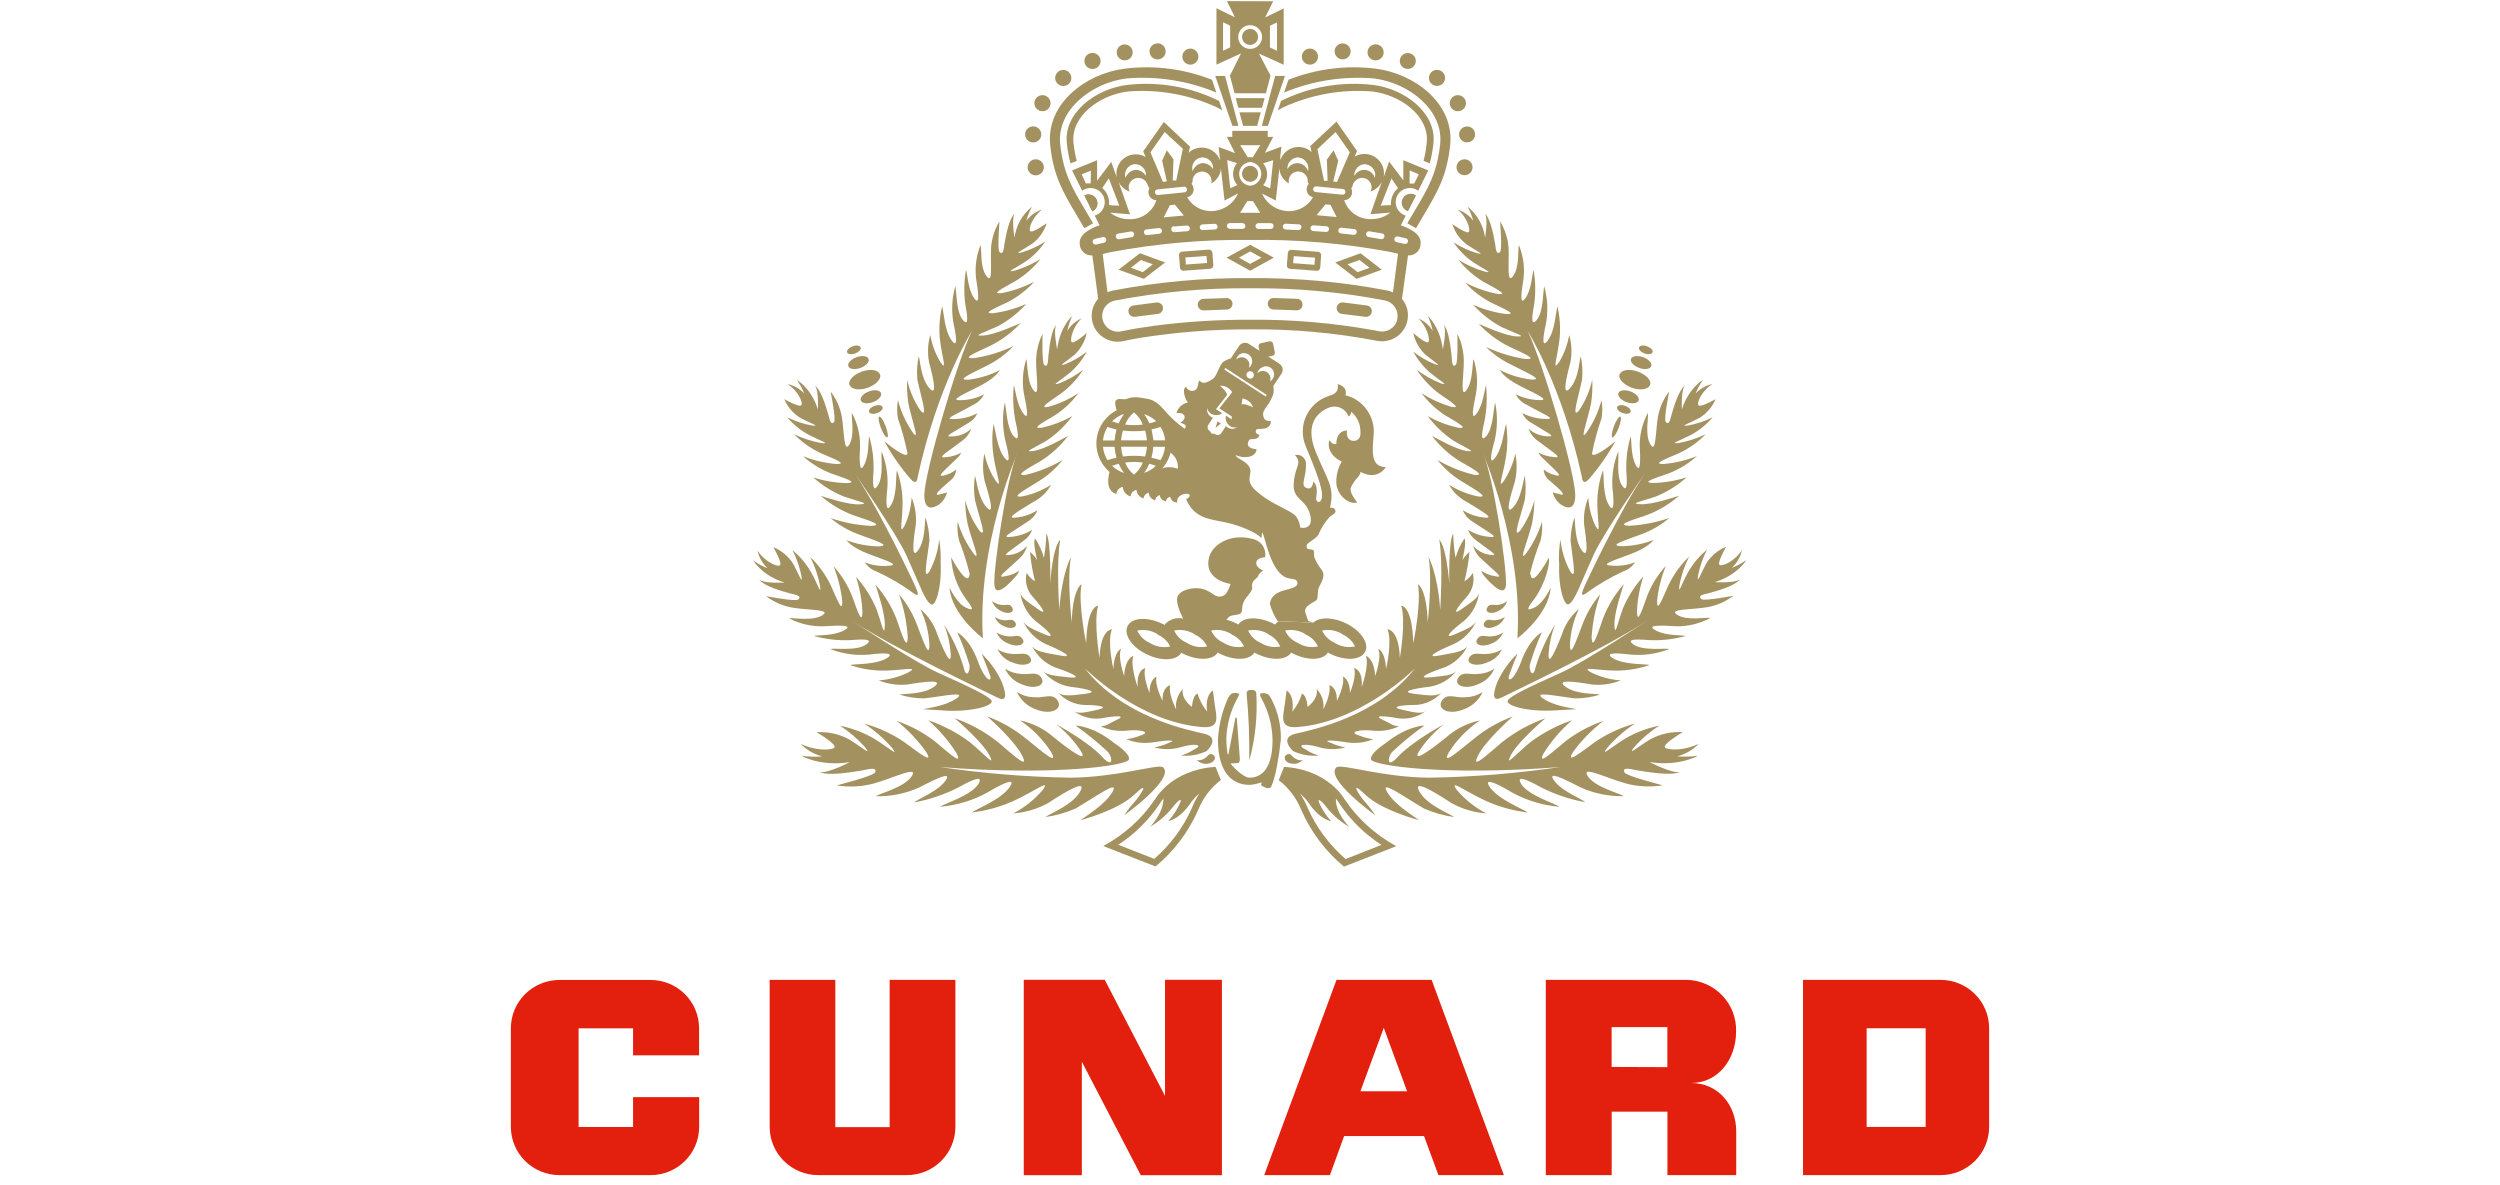 <svg width="230" height="109" viewBox="0 0 230 109" fill="none" xmlns="http://www.w3.org/2000/svg">
<g clip-path="url(#clip0_10866_3618)">
<path d="M110.12 69.933C110.242 70.057 110.392 70.151 110.557 70.208C110.722 70.266 110.899 70.284 111.072 70.263C111.725 70.212 111.979 69.66 111.588 69.433C111.196 69.207 111.131 69.641 110.766 69.803C110.573 69.921 110.344 69.967 110.12 69.933Z" fill="#A39160"/>
<path d="M119.841 69.933C119.719 70.057 119.569 70.152 119.404 70.209C119.239 70.266 119.062 70.285 118.889 70.263C118.236 70.212 117.982 69.66 118.373 69.433C118.765 69.207 118.83 69.641 119.195 69.803C119.389 69.921 119.617 69.967 119.841 69.933Z" fill="#A39160"/>
<path d="M99.765 17.982C99.862 17.934 99.967 17.906 100.075 17.898C100.183 17.891 100.291 17.905 100.393 17.939C100.496 17.974 100.59 18.028 100.672 18.098C100.753 18.169 100.82 18.255 100.868 18.351C100.916 18.447 100.944 18.552 100.951 18.659C100.959 18.766 100.945 18.874 100.91 18.976C100.875 19.077 100.821 19.171 100.75 19.252C100.679 19.333 100.592 19.399 100.496 19.447" fill="#A39160"/>
<path d="M100.972 18.674C100.967 18.535 100.927 18.4 100.855 18.282C100.784 18.163 100.683 18.064 100.562 17.994C100.441 17.925 100.305 17.887 100.165 17.885C100.026 17.882 99.888 17.915 99.765 17.98L100.496 19.445C100.643 19.378 100.766 19.269 100.851 19.131C100.936 18.994 100.978 18.835 100.972 18.674Z" fill="#A39160"/>
<path d="M130.261 17.981C130.165 17.911 130.054 17.863 129.937 17.84C129.82 17.817 129.7 17.819 129.584 17.847C129.468 17.875 129.359 17.927 129.266 18.001C129.172 18.075 129.096 18.167 129.042 18.273C128.989 18.379 128.959 18.495 128.955 18.614C128.951 18.732 128.973 18.85 129.019 18.959C129.066 19.068 129.135 19.166 129.224 19.246C129.312 19.326 129.417 19.385 129.53 19.421" fill="#A39160"/>
<path d="M129.054 18.674C129.059 18.535 129.099 18.4 129.171 18.282C129.243 18.163 129.344 18.064 129.464 17.994C129.585 17.925 129.721 17.887 129.861 17.885C130 17.882 130.138 17.915 130.261 17.98L129.53 19.42C129.388 19.353 129.268 19.248 129.183 19.116C129.099 18.983 129.054 18.83 129.054 18.674Z" fill="#A39160"/>
<path d="M96.033 15.387C96.034 15.534 95.992 15.677 95.911 15.799C95.83 15.922 95.714 16.018 95.578 16.075C95.442 16.131 95.293 16.147 95.148 16.119C95.003 16.091 94.87 16.022 94.765 15.918C94.661 15.815 94.589 15.684 94.56 15.54C94.531 15.396 94.545 15.248 94.601 15.112C94.657 14.977 94.753 14.861 94.875 14.779C94.998 14.698 95.142 14.654 95.289 14.654C95.485 14.654 95.673 14.731 95.813 14.868C95.952 15.006 96.031 15.192 96.033 15.387Z" fill="#A39160"/>
<path d="M95.798 12.366C95.798 12.512 95.754 12.655 95.673 12.777C95.591 12.898 95.475 12.993 95.339 13.049C95.203 13.105 95.053 13.12 94.909 13.091C94.765 13.063 94.632 12.992 94.528 12.889C94.424 12.786 94.353 12.654 94.325 12.51C94.296 12.367 94.311 12.218 94.367 12.083C94.423 11.948 94.519 11.833 94.641 11.752C94.763 11.67 94.907 11.627 95.054 11.627C95.152 11.626 95.249 11.645 95.34 11.681C95.43 11.718 95.513 11.773 95.582 11.842C95.651 11.91 95.706 11.992 95.743 12.082C95.78 12.172 95.799 12.269 95.798 12.366Z" fill="#A39160"/>
<path d="M96.653 9.487C96.654 9.633 96.611 9.777 96.53 9.9C96.449 10.022 96.333 10.118 96.197 10.175C96.06 10.232 95.91 10.247 95.765 10.218C95.62 10.19 95.487 10.12 95.383 10.016C95.278 9.912 95.207 9.78 95.179 9.636C95.15 9.492 95.166 9.343 95.223 9.207C95.28 9.072 95.376 8.957 95.5 8.876C95.623 8.795 95.768 8.753 95.915 8.754C96.11 8.757 96.295 8.836 96.433 8.972C96.57 9.109 96.649 9.293 96.653 9.487Z" fill="#A39160"/>
<path d="M98.564 7.173C98.564 7.319 98.52 7.462 98.439 7.584C98.356 7.706 98.24 7.801 98.104 7.856C97.967 7.912 97.817 7.926 97.673 7.897C97.528 7.868 97.396 7.797 97.292 7.693C97.188 7.589 97.118 7.457 97.09 7.313C97.062 7.169 97.078 7.02 97.135 6.885C97.192 6.75 97.289 6.635 97.412 6.555C97.535 6.475 97.68 6.432 97.827 6.434C98.023 6.435 98.211 6.514 98.349 6.652C98.487 6.791 98.564 6.978 98.564 7.173Z" fill="#A39160"/>
<path d="M101.253 5.608C101.253 5.755 101.209 5.898 101.127 6.02C101.045 6.141 100.928 6.236 100.792 6.292C100.656 6.348 100.506 6.362 100.361 6.333C100.217 6.304 100.084 6.233 99.98 6.129C99.877 6.025 99.806 5.892 99.778 5.749C99.75 5.605 99.766 5.456 99.823 5.321C99.881 5.186 99.977 5.071 100.1 4.991C100.223 4.91 100.368 4.868 100.515 4.869C100.711 4.871 100.899 4.95 101.037 5.088C101.175 5.226 101.253 5.413 101.253 5.608Z" fill="#A39160"/>
<path d="M103.471 5.551C103.878 5.551 104.208 5.223 104.208 4.819C104.208 4.414 103.878 4.086 103.471 4.086C103.064 4.086 102.734 4.414 102.734 4.819C102.734 5.223 103.064 5.551 103.471 5.551Z" fill="#A39160"/>
<path d="M106.498 5.467C106.909 5.467 107.242 5.136 107.242 4.727C107.242 4.319 106.909 3.988 106.498 3.988C106.088 3.988 105.755 4.319 105.755 4.727C105.755 5.136 106.088 5.467 106.498 5.467Z" fill="#A39160"/>
<path d="M109.513 5.947C109.92 5.947 110.25 5.616 110.25 5.208C110.25 4.8 109.92 4.469 109.513 4.469C109.105 4.469 108.775 4.8 108.775 5.208C108.775 5.616 109.105 5.947 109.513 5.947Z" fill="#A39160"/>
<path d="M112.703 6.984H111.803L113.382 11.582H113.937L112.703 6.984Z" fill="#A39160"/>
<path d="M103.517 6.31C99.876 6.758 96.209 9.552 96.62 13.378C96.933 16.225 97.775 17.638 99.047 19.784L99.758 20.997L100.561 20.543L99.843 19.324C98.63 17.282 97.827 15.933 97.54 13.281C97.201 10.142 100.411 7.614 103.634 7.218C106.457 6.983 109.295 7.428 111.907 8.515L111.503 7.341C108.97 6.336 106.224 5.982 103.517 6.31Z" fill="#A39160"/>
<path d="M103.699 7.814C100.776 8.171 97.827 10.408 98.153 13.203C98.215 13.82 98.326 14.431 98.486 15.031L99.06 14.804C98.92 14.257 98.82 13.7 98.76 13.138C98.499 10.706 101.142 8.735 103.771 8.417C106.581 8.196 109.401 8.699 111.959 9.876L112.449 10.142L112.155 9.286C109.541 7.988 106.602 7.476 103.699 7.814Z" fill="#A39160"/>
<path d="M134 15.387C134 15.531 134.043 15.673 134.123 15.793C134.204 15.913 134.318 16.007 134.452 16.063C134.586 16.119 134.733 16.134 134.876 16.107C135.019 16.079 135.15 16.011 135.254 15.91C135.357 15.809 135.429 15.679 135.459 15.538C135.488 15.397 135.476 15.25 135.422 15.116C135.368 14.982 135.276 14.866 135.156 14.784C135.037 14.702 134.895 14.657 134.75 14.654C134.652 14.653 134.555 14.67 134.464 14.706C134.373 14.742 134.29 14.796 134.22 14.864C134.15 14.933 134.095 15.014 134.057 15.104C134.019 15.193 134 15.29 134 15.387Z" fill="#A39160"/>
<path d="M134.972 13.098C135.379 13.098 135.709 12.77 135.709 12.366C135.709 11.961 135.379 11.633 134.972 11.633C134.565 11.633 134.235 11.961 134.235 12.366C134.235 12.77 134.565 13.098 134.972 13.098Z" fill="#A39160"/>
<path d="M133.38 9.487C133.379 9.635 133.422 9.779 133.504 9.902C133.586 10.025 133.704 10.121 133.841 10.177C133.978 10.233 134.129 10.247 134.275 10.217C134.42 10.187 134.553 10.114 134.657 10.009C134.76 9.903 134.83 9.769 134.856 9.624C134.882 9.478 134.864 9.329 134.804 9.194C134.744 9.059 134.644 8.945 134.518 8.867C134.393 8.788 134.246 8.749 134.098 8.754C133.906 8.761 133.724 8.841 133.591 8.977C133.457 9.114 133.381 9.297 133.38 9.487Z" fill="#A39160"/>
<path d="M132.205 7.904C132.616 7.904 132.949 7.573 132.949 7.165C132.949 6.757 132.616 6.426 132.205 6.426C131.795 6.426 131.462 6.757 131.462 7.165C131.462 7.573 131.795 7.904 132.205 7.904Z" fill="#A39160"/>
<path d="M129.517 6.342C129.925 6.342 130.255 6.014 130.255 5.61C130.255 5.205 129.925 4.877 129.517 4.877C129.11 4.877 128.78 5.205 128.78 5.61C128.78 6.014 129.11 6.342 129.517 6.342Z" fill="#A39160"/>
<path d="M126.555 5.557C126.966 5.557 127.299 5.226 127.299 4.817C127.299 4.409 126.966 4.078 126.555 4.078C126.144 4.078 125.811 4.409 125.811 4.817C125.811 5.226 126.144 5.557 126.555 5.557Z" fill="#A39160"/>
<path d="M123.521 5.46C123.928 5.46 124.259 5.132 124.259 4.727C124.259 4.322 123.928 3.994 123.521 3.994C123.114 3.994 122.784 4.322 122.784 4.727C122.784 5.132 123.114 5.46 123.521 5.46Z" fill="#A39160"/>
<path d="M120.513 5.947C120.924 5.947 121.257 5.616 121.257 5.208C121.257 4.8 120.924 4.469 120.513 4.469C120.103 4.469 119.77 4.8 119.77 5.208C119.77 5.616 120.103 5.947 120.513 5.947Z" fill="#A39160"/>
<path d="M117.316 6.984H118.217L116.644 11.582H116.09L117.316 6.984Z" fill="#A39160"/>
<path d="M126.516 6.309C130.157 6.757 133.83 9.551 133.413 13.377C133.099 16.224 132.258 17.637 130.985 19.784L130.274 20.996L129.472 20.542L130.189 19.323C131.403 17.281 132.199 15.932 132.493 13.28C132.838 10.142 129.622 7.613 126.405 7.217C123.583 6.982 120.745 7.427 118.132 8.514L118.536 7.34C121.067 6.337 123.811 5.983 126.516 6.309Z" fill="#A39160"/>
<path d="M126.32 7.813C129.243 8.17 132.192 10.407 131.873 13.201C131.809 13.818 131.698 14.43 131.54 15.03L130.966 14.803C131.106 14.256 131.204 13.698 131.259 13.136C131.527 10.705 128.878 8.734 126.249 8.416C123.438 8.195 120.618 8.697 118.06 9.875L117.564 10.141L117.858 9.285C120.474 7.985 123.415 7.474 126.32 7.813Z" fill="#A39160"/>
<path d="M114.367 11.581H115.659L115.992 10.336H114.028L114.367 11.581H115.659H114.367Z" fill="#A39160"/>
<path d="M116.109 9.916L116.344 9.027H113.682L113.924 9.916H116.109Z" fill="#A39160"/>
<path d="M117.134 0.116L116.396 1.608L118.099 0.771V5.959L115.829 4.934L116.886 6.957L116.462 8.578H113.578L113.153 6.957L114.178 4.908L111.914 5.946V0.758L113.617 1.595L112.879 0.104L117.134 0.116ZM117.486 2.062L116.833 2.373V4.364L117.486 4.675V2.062ZM115.013 4.5C115.305 4.5 115.584 4.385 115.79 4.18C115.997 3.975 116.112 3.697 116.112 3.407C116.112 3.117 115.997 2.84 115.79 2.635C115.584 2.43 115.305 2.315 115.013 2.315C114.721 2.315 114.442 2.43 114.236 2.635C114.029 2.84 113.914 3.117 113.914 3.407C113.914 3.697 114.029 3.975 114.236 4.18C114.442 4.385 114.721 4.5 115.013 4.5ZM112.521 4.668L113.173 4.357V2.36L112.521 2.049V4.668ZM115.007 2.665C114.861 2.665 114.719 2.708 114.598 2.788C114.476 2.868 114.382 2.982 114.326 3.116C114.27 3.249 114.255 3.396 114.283 3.538C114.311 3.68 114.38 3.811 114.483 3.913C114.585 4.016 114.716 4.086 114.859 4.115C115.001 4.144 115.149 4.131 115.284 4.076C115.419 4.022 115.535 3.929 115.616 3.809C115.698 3.69 115.743 3.549 115.744 3.404C115.746 3.209 115.67 3.021 115.533 2.882C115.396 2.742 115.209 2.662 115.013 2.658L115.007 2.665Z" fill="#A39160"/>
<path d="M122.843 24.148L124.8 25.653L127.123 24.81L125.165 23.299L122.843 24.148ZM124.891 25.037L123.971 24.317L125.074 23.921L126 24.635L124.891 25.037Z" fill="#A39160"/>
<path d="M106.4 27.83L104.28 28.102C104.211 28.11 104.144 28.132 104.084 28.166C104.023 28.199 103.97 28.244 103.927 28.299C103.884 28.353 103.852 28.415 103.833 28.481C103.814 28.548 103.808 28.617 103.817 28.686C103.835 28.825 103.907 28.951 104.018 29.038C104.129 29.124 104.27 29.163 104.41 29.146L106.524 28.88C106.666 28.863 106.795 28.79 106.883 28.678C106.971 28.567 107.011 28.425 106.994 28.284C106.975 28.146 106.902 28.021 106.791 27.936C106.68 27.852 106.539 27.813 106.4 27.83Z" fill="#A39160"/>
<path d="M121.27 23.169L118.81 22.981C118.73 22.976 118.651 23.002 118.59 23.054C118.529 23.106 118.491 23.18 118.484 23.26L118.393 24.408C118.39 24.448 118.395 24.488 118.408 24.526C118.421 24.564 118.442 24.599 118.469 24.629C118.495 24.659 118.528 24.684 118.564 24.701C118.6 24.719 118.64 24.729 118.68 24.732L121.133 24.913C121.213 24.919 121.293 24.893 121.354 24.84C121.415 24.788 121.453 24.714 121.459 24.635L121.544 23.487C121.548 23.409 121.522 23.333 121.471 23.274C121.42 23.215 121.348 23.177 121.27 23.169ZM120.931 24.362L118.973 24.213C118.973 24.025 119.013 23.753 119.026 23.565L120.983 23.707C120.97 23.876 120.95 24.142 120.931 24.336V24.362Z" fill="#A39160"/>
<path d="M125.746 28.104L123.626 27.831C123.553 27.815 123.477 27.814 123.404 27.829C123.331 27.843 123.262 27.873 123.201 27.916C123.14 27.958 123.088 28.013 123.05 28.077C123.012 28.14 122.987 28.211 122.978 28.285C122.969 28.358 122.975 28.433 122.997 28.504C123.018 28.575 123.055 28.641 123.104 28.697C123.152 28.753 123.212 28.799 123.28 28.831C123.347 28.862 123.42 28.88 123.495 28.882L125.609 29.147C125.679 29.157 125.749 29.152 125.817 29.133C125.884 29.115 125.948 29.084 126.003 29.041C126.058 28.998 126.104 28.945 126.139 28.884C126.173 28.823 126.195 28.756 126.203 28.687C126.212 28.619 126.207 28.549 126.189 28.483C126.171 28.417 126.14 28.355 126.097 28.3C126.055 28.246 126.002 28.201 125.942 28.167C125.881 28.133 125.815 28.111 125.746 28.104Z" fill="#A39160"/>
<path d="M128.878 20.73L129.328 19.835C129.147 19.78 128.979 19.687 128.838 19.561C128.697 19.435 128.585 19.281 128.51 19.107C128.435 18.934 128.399 18.747 128.404 18.558C128.409 18.37 128.456 18.185 128.541 18.016C128.625 17.848 128.746 17.699 128.894 17.581C129.042 17.464 129.215 17.38 129.399 17.335C129.583 17.29 129.775 17.286 129.961 17.323C130.147 17.359 130.323 17.436 130.477 17.547L131.403 15.679L129.106 14.739V16.593L127.801 14.862L127.286 16.321C127.313 16.195 127.327 16.067 127.325 15.938C127.324 15.625 127.24 15.317 127.081 15.046C126.922 14.776 126.694 14.552 126.42 14.397C126.146 14.242 125.835 14.162 125.519 14.165C125.204 14.168 124.895 14.255 124.624 14.415L124.852 13.896L122.954 11.185L120.546 13.442L120.67 13.993C120.436 13.773 120.144 13.622 119.828 13.559C119.402 13.473 118.958 13.546 118.582 13.764C118.206 13.981 117.923 14.328 117.786 14.739V14.408L117.89 13.487L116.37 14.058L117.134 12.593H116.631C116.631 12.593 116.631 12.178 116.631 12.041H113.369C113.369 12.178 113.369 12.593 113.369 12.593H112.866L113.63 14.09L112.116 13.52L112.214 14.441L112.253 14.771C112.156 14.493 111.991 14.243 111.772 14.045C111.554 13.846 111.289 13.704 111.002 13.632C110.714 13.56 110.414 13.56 110.126 13.632C109.839 13.704 109.575 13.846 109.356 14.045L109.48 13.494L107.073 11.218L105.174 13.928L105.409 14.447C105.138 14.287 104.829 14.201 104.513 14.198C104.198 14.195 103.887 14.274 103.613 14.429C103.338 14.584 103.11 14.808 102.951 15.079C102.792 15.35 102.708 15.657 102.708 15.971C102.707 16.099 102.72 16.228 102.747 16.353L102.238 14.895L100.933 16.626V14.739L98.63 15.679L99.563 17.547C99.716 17.436 99.892 17.359 100.078 17.323C100.264 17.286 100.456 17.29 100.64 17.335C100.825 17.38 100.997 17.464 101.145 17.581C101.293 17.699 101.414 17.848 101.499 18.016C101.583 18.185 101.63 18.37 101.635 18.558C101.641 18.747 101.604 18.934 101.53 19.107C101.455 19.281 101.342 19.435 101.201 19.561C101.06 19.687 100.892 19.78 100.711 19.835L101.161 20.73C101.161 20.73 99.204 21.307 99.334 22.41C99.332 22.559 99.361 22.707 99.42 22.844C99.478 22.982 99.565 23.106 99.674 23.208C99.783 23.311 99.912 23.389 100.054 23.439C100.195 23.489 100.346 23.51 100.496 23.499L101.031 27.487C100.696 27.865 100.491 28.339 100.444 28.84C100.398 29.342 100.513 29.845 100.772 30.278C101.032 30.71 101.423 31.05 101.889 31.247C102.355 31.445 102.873 31.49 103.367 31.377L103.641 31.319C104.208 31.202 104.345 31.176 105.011 31.066C108.321 30.545 111.668 30.289 115.02 30.301C118.918 30.264 122.811 30.614 126.64 31.345C126.948 31.41 127.266 31.415 127.576 31.357C127.886 31.3 128.181 31.182 128.445 31.011C128.709 30.84 128.936 30.619 129.113 30.36C129.291 30.101 129.415 29.81 129.478 29.503C129.555 29.154 129.55 28.792 129.464 28.444C129.378 28.097 129.213 27.774 128.982 27.5L129.537 23.499C129.687 23.509 129.837 23.488 129.978 23.437C130.119 23.387 130.248 23.308 130.357 23.206C130.466 23.104 130.552 22.98 130.611 22.843C130.67 22.706 130.7 22.559 130.698 22.41C130.835 21.307 128.878 20.73 128.878 20.73ZM130.529 16.036L130.105 16.885C130.016 16.88 129.926 16.88 129.837 16.885H129.687V15.673L130.529 16.036ZM100.339 16.872H100.169C100.08 16.866 99.991 16.866 99.902 16.872L99.517 16.036L100.365 15.698L100.339 16.872ZM128.017 16.418L128.617 17.313C128.414 17.485 128.251 17.699 128.138 17.939C128.025 18.18 127.966 18.442 127.965 18.707C127.961 18.761 127.961 18.815 127.965 18.869C127.658 18.869 127.025 18.921 127.025 18.921L128.017 16.418ZM125.655 15.121C125.798 15.139 125.935 15.187 126.057 15.263C126.179 15.339 126.283 15.44 126.362 15.56C126.441 15.679 126.493 15.815 126.514 15.956C126.535 16.098 126.524 16.242 126.483 16.379C126.431 16.181 126.319 16.004 126.162 15.871C126.005 15.738 125.811 15.655 125.606 15.635C125.401 15.614 125.195 15.657 125.014 15.756C124.834 15.856 124.689 16.008 124.598 16.191C124.585 16.048 124.604 15.904 124.653 15.768C124.701 15.633 124.779 15.509 124.88 15.406C124.98 15.302 125.102 15.222 125.237 15.169C125.372 15.117 125.517 15.094 125.661 15.102L125.655 15.121ZM124.441 17.067C124.452 17.008 124.472 16.951 124.5 16.898C124.562 16.763 124.656 16.645 124.774 16.554C124.925 16.432 125.114 16.366 125.309 16.366C125.423 16.366 125.537 16.387 125.643 16.43C125.749 16.473 125.846 16.537 125.927 16.617C126.008 16.697 126.073 16.792 126.117 16.897C126.161 17.002 126.183 17.115 126.183 17.229C126.184 17.364 126.153 17.497 126.092 17.618C126.318 17.543 126.527 17.424 126.706 17.268C126.885 17.112 127.031 16.923 127.136 16.71L126.079 19.712L127.912 19.557C127.418 19.95 126.803 20.163 126.17 20.16C125.617 20.181 125.073 20.021 124.62 19.705C124.167 19.389 123.832 18.933 123.665 18.409C123.845 18.41 124.019 18.344 124.153 18.224C124.287 18.104 124.371 17.939 124.389 17.761C124.405 17.613 124.378 17.465 124.311 17.332C124.379 17.257 124.426 17.166 124.448 17.067H124.441ZM127.364 21.781C127.351 21.849 127.312 21.911 127.255 21.952C127.198 21.993 127.127 22.011 127.058 22.001L125.903 21.807C125.868 21.801 125.835 21.789 125.805 21.77C125.775 21.752 125.749 21.728 125.728 21.7C125.708 21.672 125.693 21.64 125.685 21.606C125.677 21.572 125.675 21.536 125.681 21.502C125.686 21.467 125.699 21.434 125.717 21.404C125.736 21.375 125.76 21.349 125.788 21.328C125.817 21.308 125.849 21.293 125.883 21.285C125.917 21.277 125.953 21.276 125.988 21.281L127.142 21.476C127.178 21.48 127.213 21.491 127.244 21.509C127.275 21.526 127.302 21.55 127.323 21.579C127.345 21.607 127.36 21.64 127.368 21.675C127.376 21.71 127.377 21.746 127.371 21.781H127.364ZM124.82 21.372C124.81 21.442 124.773 21.506 124.717 21.549C124.661 21.593 124.59 21.613 124.519 21.606L123.358 21.476C123.288 21.468 123.224 21.433 123.18 21.378C123.136 21.323 123.116 21.254 123.123 21.184C123.126 21.149 123.137 21.116 123.153 21.085C123.17 21.054 123.193 21.027 123.22 21.005C123.247 20.983 123.279 20.968 123.313 20.958C123.347 20.949 123.382 20.946 123.417 20.951L124.585 21.074C124.621 21.077 124.656 21.087 124.688 21.104C124.72 21.121 124.748 21.144 124.771 21.172C124.794 21.199 124.812 21.231 124.822 21.266C124.833 21.3 124.836 21.336 124.833 21.372H124.82ZM122.875 12.145L124.18 14.013L123.006 16.742L122.66 16.691L123.117 14.784L122.686 13.831L122.073 14.687L122.138 16.632H121.812L121.205 13.721L122.875 12.145ZM121.127 17.145L123.547 17.391C123.617 17.398 123.68 17.432 123.724 17.485C123.768 17.539 123.789 17.607 123.782 17.676C123.775 17.745 123.741 17.808 123.687 17.852C123.633 17.896 123.564 17.916 123.495 17.91L121.048 17.67C121.013 17.666 120.979 17.656 120.948 17.64C120.917 17.623 120.889 17.601 120.866 17.574C120.844 17.547 120.827 17.515 120.817 17.482C120.807 17.448 120.803 17.413 120.807 17.378C120.812 17.341 120.824 17.306 120.843 17.275C120.862 17.244 120.887 17.216 120.917 17.195C120.947 17.174 120.981 17.159 121.017 17.151C121.053 17.144 121.091 17.143 121.127 17.151V17.145ZM121.127 19.797L121.942 18.798L122.399 18.843L122.973 19.965L121.127 19.797ZM122.268 21.093C122.266 21.128 122.257 21.162 122.241 21.194C122.225 21.225 122.203 21.253 122.176 21.276C122.15 21.299 122.119 21.316 122.085 21.327C122.052 21.338 122.017 21.342 121.981 21.34L120.807 21.255C120.737 21.25 120.672 21.218 120.626 21.166C120.579 21.114 120.555 21.046 120.559 20.977C120.566 20.907 120.599 20.842 120.653 20.796C120.706 20.75 120.776 20.727 120.846 20.73L122.014 20.814C122.049 20.815 122.084 20.823 122.116 20.837C122.148 20.851 122.177 20.872 122.201 20.897C122.226 20.922 122.245 20.952 122.257 20.985C122.27 21.017 122.276 21.052 122.275 21.087L122.268 21.093ZM119.509 14.492C119.651 14.513 119.787 14.563 119.907 14.64C120.028 14.717 120.131 14.819 120.209 14.939C120.287 15.059 120.338 15.194 120.359 15.335C120.38 15.476 120.37 15.62 120.331 15.757C120.276 15.561 120.163 15.386 120.007 15.254C119.851 15.123 119.658 15.041 119.455 15.02C119.251 14.999 119.046 15.04 118.866 15.136C118.685 15.233 118.539 15.382 118.445 15.562C118.431 15.418 118.449 15.273 118.498 15.136C118.547 15 118.626 14.876 118.729 14.773C118.832 14.67 118.956 14.591 119.093 14.541C119.23 14.492 119.376 14.473 119.522 14.486L119.509 14.492ZM116.246 15.011L117.134 14.739C117.023 15.737 116.951 16.464 116.86 17.332L116.207 17.041C116.448 16.759 116.58 16.402 116.58 16.032C116.58 15.663 116.448 15.306 116.207 15.024L116.246 15.011ZM117.375 18.448L117.662 15.854L117.701 15.485L117.74 15.783C117.864 16.244 118.166 16.639 118.582 16.879C118.549 16.747 118.549 16.609 118.582 16.477C118.613 16.316 118.689 16.167 118.802 16.048C118.914 15.929 119.059 15.844 119.218 15.803C119.377 15.762 119.545 15.767 119.702 15.818C119.858 15.868 119.997 15.962 120.102 16.088C120.2 16.199 120.269 16.333 120.305 16.477C120.312 16.535 120.312 16.594 120.305 16.652C120.313 16.745 120.346 16.835 120.402 16.911C120.297 17.03 120.233 17.18 120.22 17.339C120.196 17.52 120.242 17.704 120.348 17.853C120.455 18.002 120.614 18.105 120.794 18.143C120.524 18.622 120.104 19.001 119.597 19.22C119.09 19.439 118.525 19.486 117.988 19.356C117.574 19.262 117.189 19.074 116.862 18.804C116.535 18.535 116.278 18.193 116.109 17.806L117.375 18.448ZM119.724 20.918C119.722 20.953 119.714 20.987 119.699 21.019C119.684 21.051 119.662 21.079 119.636 21.102C119.61 21.126 119.58 21.144 119.547 21.156C119.514 21.168 119.478 21.173 119.443 21.171L118.269 21.113C118.198 21.108 118.133 21.076 118.085 21.024C118.038 20.972 118.013 20.904 118.014 20.834C118.016 20.799 118.025 20.764 118.04 20.732C118.056 20.7 118.077 20.671 118.104 20.647C118.131 20.624 118.162 20.606 118.196 20.594C118.23 20.583 118.266 20.578 118.301 20.581L119.469 20.639C119.506 20.639 119.543 20.645 119.577 20.659C119.611 20.673 119.642 20.693 119.668 20.719C119.693 20.746 119.713 20.777 119.726 20.811C119.739 20.845 119.745 20.882 119.743 20.918H119.724ZM114.093 19.576L114.746 18.506H115.281L115.933 19.576H114.093ZM114.582 20.789C114.582 20.859 114.554 20.927 114.504 20.977C114.454 21.026 114.386 21.054 114.315 21.054H113.147C113.077 21.054 113.01 21.027 112.96 20.979C112.91 20.93 112.881 20.864 112.879 20.795C112.878 20.76 112.883 20.725 112.895 20.692C112.908 20.659 112.927 20.629 112.951 20.603C112.976 20.578 113.005 20.558 113.038 20.544C113.07 20.53 113.105 20.523 113.14 20.523H114.315C114.384 20.526 114.448 20.555 114.496 20.605C114.543 20.654 114.569 20.72 114.569 20.789H114.582ZM115.737 20.529H116.912C116.947 20.529 116.982 20.536 117.015 20.55C117.047 20.564 117.077 20.584 117.101 20.61C117.125 20.635 117.144 20.665 117.157 20.698C117.169 20.731 117.174 20.766 117.173 20.802C117.171 20.871 117.142 20.937 117.092 20.985C117.042 21.034 116.975 21.061 116.905 21.061H115.731C115.668 21.051 115.61 21.019 115.569 20.971C115.528 20.923 115.505 20.862 115.505 20.798C115.505 20.735 115.528 20.674 115.569 20.626C115.61 20.577 115.668 20.546 115.731 20.536L115.737 20.529ZM115.946 13.358L115.261 14.466H115.046H115H114.791L114.1 13.358H115.946ZM115.02 14.901C115.297 14.922 115.555 15.046 115.744 15.249C115.933 15.452 116.037 15.717 116.037 15.993C116.037 16.27 115.933 16.535 115.744 16.738C115.555 16.941 115.297 17.065 115.02 17.086C114.743 17.065 114.484 16.941 114.295 16.738C114.107 16.535 114.002 16.27 114.002 15.993C114.002 15.717 114.107 15.452 114.295 15.249C114.484 15.046 114.743 14.922 115.02 14.901ZM113.799 15.005C113.566 15.286 113.439 15.639 113.441 16.003C113.439 16.381 113.578 16.746 113.832 17.028L113.18 17.32C113.082 16.444 113.017 15.718 112.899 14.726L113.799 15.005ZM110.537 14.486C110.681 14.474 110.826 14.493 110.961 14.543C111.097 14.593 111.219 14.671 111.321 14.774C111.422 14.876 111.5 14.999 111.548 15.134C111.597 15.269 111.615 15.413 111.601 15.556C111.497 15.384 111.349 15.242 111.173 15.146C110.997 15.049 110.797 15 110.596 15.005C110.396 15.039 110.209 15.126 110.055 15.258C109.901 15.389 109.786 15.559 109.722 15.75C109.681 15.616 109.669 15.474 109.688 15.334C109.706 15.195 109.754 15.061 109.829 14.941C109.904 14.822 110.003 14.719 110.121 14.641C110.238 14.562 110.371 14.509 110.511 14.486H110.537ZM109.232 18.143C109.412 18.105 109.571 18.002 109.678 17.853C109.784 17.704 109.83 17.52 109.806 17.339C109.789 17.182 109.726 17.033 109.624 16.911C109.678 16.834 109.711 16.745 109.722 16.652C109.714 16.593 109.714 16.535 109.722 16.477C109.757 16.333 109.827 16.2 109.924 16.088C110.03 15.964 110.169 15.873 110.325 15.824C110.481 15.775 110.648 15.771 110.806 15.811C110.964 15.852 111.108 15.936 111.221 16.053C111.334 16.171 111.411 16.317 111.444 16.477C111.476 16.609 111.476 16.747 111.444 16.879C111.651 16.762 111.832 16.604 111.977 16.416C112.122 16.228 112.227 16.012 112.286 15.783L112.325 15.485L112.364 15.854L112.658 18.448L113.897 17.799C113.731 18.186 113.474 18.529 113.148 18.798C112.823 19.067 112.438 19.256 112.025 19.349C111.488 19.481 110.923 19.434 110.415 19.215C109.908 18.996 109.488 18.617 109.219 18.137L109.232 18.143ZM112.025 20.834C112.028 20.903 112.004 20.971 111.958 21.024C111.912 21.076 111.847 21.108 111.777 21.113L110.602 21.171C110.539 21.161 110.482 21.129 110.441 21.081C110.399 21.033 110.377 20.972 110.377 20.909C110.377 20.845 110.399 20.784 110.441 20.736C110.482 20.688 110.539 20.656 110.602 20.646L111.777 20.588C111.839 20.594 111.897 20.622 111.94 20.667C111.984 20.712 112.009 20.772 112.012 20.834H112.025ZM108.012 20.834L109.18 20.75C109.251 20.746 109.32 20.77 109.373 20.816C109.427 20.861 109.46 20.926 109.467 20.996C109.471 21.066 109.447 21.134 109.4 21.186C109.354 21.238 109.289 21.27 109.219 21.275L108.045 21.359C108.01 21.362 107.974 21.358 107.941 21.347C107.907 21.336 107.876 21.318 107.85 21.295C107.823 21.272 107.801 21.244 107.785 21.213C107.77 21.182 107.76 21.148 107.758 21.113C107.752 21.076 107.754 21.04 107.763 21.004C107.773 20.968 107.789 20.935 107.812 20.906C107.834 20.877 107.862 20.853 107.895 20.835C107.927 20.817 107.962 20.805 107.999 20.802L108.012 20.834ZM107.059 19.997L107.634 18.876L108.09 18.83L108.912 19.829L107.059 19.997ZM109.206 17.404C109.21 17.439 109.206 17.474 109.196 17.508C109.186 17.541 109.169 17.573 109.147 17.6C109.124 17.627 109.097 17.649 109.065 17.666C109.034 17.682 109 17.692 108.965 17.696L106.544 17.942C106.474 17.949 106.404 17.929 106.349 17.885C106.294 17.841 106.259 17.778 106.25 17.709C106.245 17.639 106.267 17.57 106.312 17.517C106.358 17.463 106.422 17.43 106.492 17.423L108.912 17.177C108.976 17.171 109.039 17.188 109.091 17.225C109.143 17.262 109.179 17.316 109.193 17.378L109.206 17.404ZM106.903 21.21C106.91 21.28 106.89 21.349 106.846 21.404C106.802 21.459 106.738 21.494 106.668 21.502L105.507 21.631C105.441 21.631 105.377 21.607 105.328 21.564C105.279 21.52 105.248 21.46 105.241 21.395C105.233 21.33 105.251 21.265 105.289 21.211C105.327 21.158 105.384 21.121 105.448 21.106L106.609 20.983C106.673 20.975 106.737 20.992 106.789 21.029C106.841 21.066 106.877 21.122 106.89 21.184L106.903 21.21ZM107.151 12.145L108.821 13.688L108.214 16.6H107.895L107.96 14.655L107.347 13.831L106.916 14.784L107.347 16.684L106.994 16.736L105.839 14.013L107.151 12.145ZM104.365 15.102C104.508 15.094 104.652 15.117 104.785 15.169C104.919 15.22 105.041 15.3 105.141 15.401C105.242 15.503 105.32 15.625 105.369 15.759C105.419 15.893 105.439 16.036 105.428 16.178C105.325 16.006 105.177 15.865 105.001 15.768C104.824 15.671 104.625 15.623 104.424 15.627C104.224 15.663 104.038 15.75 103.884 15.88C103.729 16.009 103.612 16.177 103.543 16.366C103.501 16.229 103.489 16.085 103.509 15.943C103.529 15.801 103.58 15.665 103.659 15.545C103.737 15.424 103.841 15.322 103.963 15.246C104.084 15.169 104.222 15.12 104.365 15.102ZM103.921 17.624C103.866 17.502 103.837 17.369 103.836 17.235C103.836 17.119 103.86 17.004 103.905 16.898C103.951 16.791 104.018 16.694 104.102 16.614C104.186 16.533 104.286 16.47 104.395 16.429C104.504 16.388 104.62 16.369 104.737 16.373C104.932 16.372 105.121 16.439 105.272 16.561C105.39 16.651 105.484 16.77 105.546 16.905C105.574 16.958 105.595 17.015 105.611 17.073C105.639 17.163 105.688 17.246 105.755 17.313C105.678 17.452 105.647 17.61 105.663 17.767C105.681 17.945 105.765 18.11 105.899 18.23C106.033 18.35 106.207 18.416 106.387 18.415C106.221 18.94 105.885 19.395 105.432 19.711C104.98 20.028 104.435 20.187 103.882 20.166C103.247 20.169 102.63 19.957 102.133 19.563L103.96 19.719L102.903 16.716C103.11 17.142 103.475 17.47 103.921 17.631V17.624ZM104.339 21.515C104.344 21.549 104.343 21.584 104.335 21.619C104.327 21.652 104.312 21.685 104.291 21.713C104.271 21.741 104.245 21.765 104.215 21.784C104.185 21.802 104.152 21.814 104.117 21.82L102.962 22.014C102.927 22.02 102.892 22.018 102.858 22.01C102.823 22.002 102.791 21.988 102.763 21.967C102.734 21.947 102.71 21.921 102.692 21.891C102.673 21.861 102.661 21.828 102.655 21.794C102.649 21.759 102.649 21.724 102.657 21.689C102.665 21.655 102.68 21.622 102.7 21.594C102.721 21.565 102.748 21.541 102.778 21.523C102.808 21.505 102.842 21.494 102.877 21.489L104.032 21.294C104.099 21.284 104.168 21.299 104.224 21.336C104.281 21.373 104.322 21.43 104.339 21.495V21.515ZM101.403 17.307L102.009 16.412L102.975 18.915C102.975 18.915 102.323 18.915 102.042 18.863C102.042 18.811 102.042 18.759 102.042 18.701C102.045 18.433 101.989 18.168 101.879 17.924C101.768 17.68 101.606 17.463 101.403 17.287V17.307ZM100.848 22.494C100.814 22.502 100.778 22.503 100.744 22.497C100.709 22.491 100.676 22.478 100.646 22.459C100.617 22.441 100.591 22.416 100.571 22.388C100.55 22.359 100.536 22.327 100.528 22.293C100.521 22.259 100.52 22.224 100.526 22.189C100.532 22.155 100.544 22.122 100.563 22.092C100.582 22.063 100.606 22.037 100.635 22.017C100.664 21.997 100.696 21.983 100.731 21.975L101.455 21.807C101.489 21.799 101.525 21.798 101.559 21.804C101.594 21.81 101.627 21.823 101.657 21.841C101.686 21.86 101.712 21.884 101.732 21.913C101.752 21.941 101.767 21.974 101.775 22.008C101.783 22.041 101.785 22.076 101.78 22.111C101.775 22.145 101.763 22.178 101.744 22.208C101.726 22.237 101.702 22.263 101.674 22.283C101.645 22.303 101.613 22.318 101.579 22.325L100.848 22.494ZM128.565 29.354C128.525 29.54 128.449 29.717 128.341 29.874C128.232 30.031 128.094 30.165 127.933 30.268C127.773 30.372 127.593 30.443 127.405 30.478C127.216 30.512 127.023 30.509 126.836 30.469L126.333 30.372C122.603 29.703 118.817 29.382 115.026 29.413C112.052 29.404 109.081 29.592 106.133 29.977C105.083 30.119 104.084 30.288 103.164 30.482C102.977 30.523 102.784 30.527 102.596 30.493C102.408 30.46 102.228 30.389 102.067 30.286C101.906 30.183 101.768 30.049 101.659 29.893C101.551 29.736 101.475 29.56 101.435 29.374C101.395 29.188 101.392 28.996 101.426 28.809C101.46 28.623 101.531 28.444 101.635 28.285C101.739 28.125 101.873 27.988 102.03 27.88C102.187 27.771 102.364 27.695 102.551 27.655C106.66 26.862 110.84 26.482 115.026 26.521C119.186 26.483 123.339 26.858 127.423 27.642C127.799 27.723 128.128 27.948 128.338 28.269C128.548 28.59 128.623 28.979 128.545 29.354H128.565ZM128.154 26.897C127.988 26.824 127.815 26.767 127.638 26.728C123.483 25.93 119.258 25.548 115.026 25.587C110.777 25.549 106.534 25.933 102.362 26.735C102.201 26.774 102.044 26.826 101.892 26.89L101.448 23.376C101.605 23.324 101.885 23.265 102.192 23.194C106.422 22.4 110.721 22.024 115.026 22.072C119.328 22.016 123.625 22.383 127.854 23.168L128.617 23.343L128.154 26.897ZM129.53 22.247C129.513 22.315 129.47 22.373 129.411 22.41C129.351 22.446 129.279 22.458 129.211 22.442L128.48 22.273C128.446 22.266 128.414 22.252 128.385 22.231C128.357 22.211 128.333 22.185 128.314 22.156C128.296 22.126 128.284 22.093 128.279 22.059C128.274 22.024 128.276 21.989 128.284 21.956C128.292 21.922 128.306 21.889 128.327 21.861C128.347 21.832 128.372 21.808 128.402 21.789C128.432 21.771 128.465 21.758 128.5 21.752C128.534 21.746 128.57 21.747 128.604 21.755L129.335 21.923C129.369 21.932 129.401 21.947 129.43 21.968C129.458 21.988 129.482 22.015 129.501 22.045C129.519 22.075 129.531 22.108 129.536 22.143C129.541 22.178 129.539 22.213 129.53 22.247Z" fill="#A39160"/>
<path d="M115.013 16.723C115.159 16.722 115.301 16.678 115.421 16.597C115.541 16.515 115.635 16.4 115.69 16.266C115.744 16.132 115.758 15.985 115.729 15.844C115.7 15.702 115.629 15.572 115.526 15.47C115.422 15.368 115.291 15.299 115.148 15.271C115.005 15.244 114.857 15.259 114.723 15.314C114.589 15.37 114.474 15.464 114.393 15.584C114.312 15.704 114.269 15.846 114.269 15.991C114.269 16.087 114.289 16.183 114.326 16.272C114.363 16.362 114.418 16.443 114.488 16.511C114.557 16.579 114.639 16.633 114.729 16.669C114.819 16.706 114.916 16.724 115.013 16.723Z" fill="#A39160"/>
<path d="M102.91 24.81L105.233 25.653L107.19 24.148L104.874 23.299L102.91 24.81ZM106.061 24.317L105.135 25.037L104.039 24.635L104.959 23.921L106.061 24.317Z" fill="#A39160"/>
<path d="M112.84 27.422L110.707 27.493C110.565 27.499 110.431 27.56 110.334 27.663C110.237 27.766 110.186 27.904 110.191 28.045C110.196 28.186 110.258 28.319 110.362 28.415C110.466 28.511 110.604 28.562 110.746 28.557L112.873 28.479C112.943 28.477 113.011 28.461 113.075 28.433C113.139 28.404 113.196 28.363 113.244 28.313C113.292 28.262 113.329 28.203 113.354 28.138C113.379 28.073 113.39 28.004 113.388 27.934C113.386 27.865 113.37 27.797 113.342 27.733C113.313 27.67 113.272 27.613 113.221 27.565C113.17 27.518 113.11 27.481 113.045 27.456C112.98 27.432 112.91 27.42 112.84 27.422Z" fill="#A39160"/>
<path d="M119.319 27.488L117.186 27.416C117.116 27.414 117.046 27.425 116.981 27.449C116.915 27.473 116.855 27.51 116.804 27.557C116.753 27.605 116.711 27.662 116.682 27.725C116.653 27.788 116.637 27.856 116.634 27.925C116.632 27.995 116.643 28.064 116.667 28.129C116.692 28.194 116.729 28.254 116.776 28.305C116.824 28.356 116.881 28.397 116.945 28.426C117.008 28.454 117.077 28.471 117.147 28.473L119.28 28.551C119.35 28.554 119.42 28.542 119.486 28.518C119.552 28.494 119.613 28.457 119.664 28.409C119.716 28.362 119.757 28.304 119.787 28.241C119.816 28.177 119.832 28.109 119.835 28.039C119.837 27.969 119.826 27.899 119.802 27.834C119.777 27.768 119.74 27.708 119.692 27.657C119.644 27.606 119.586 27.565 119.523 27.536C119.459 27.506 119.39 27.49 119.319 27.488Z" fill="#A39160"/>
<path d="M112.847 23.706L115.013 24.906L117.186 23.706L115.013 22.52L112.847 23.706ZM115.013 24.277L113.976 23.706L115.013 23.129L116.057 23.706L115.013 24.277Z" fill="#A39160"/>
<path d="M111.216 22.961L108.756 23.149C108.674 23.156 108.598 23.194 108.544 23.256C108.49 23.318 108.463 23.398 108.469 23.48L108.56 24.628C108.562 24.667 108.573 24.706 108.591 24.742C108.609 24.778 108.633 24.809 108.664 24.835C108.694 24.861 108.73 24.881 108.768 24.893C108.806 24.906 108.846 24.91 108.886 24.907L111.346 24.725C111.426 24.718 111.501 24.681 111.553 24.62C111.606 24.559 111.632 24.48 111.627 24.401L111.542 23.253C111.537 23.172 111.5 23.095 111.439 23.041C111.378 22.986 111.298 22.958 111.216 22.961ZM109.089 24.336C109.089 24.135 109.089 23.869 109.043 23.688L111 23.545C111 23.739 111.039 24.012 111.059 24.193L109.089 24.336Z" fill="#A39160"/>
<path d="M111.836 70.561C111.725 70.561 108.097 70.606 106.205 73.621C104.995 75.377 103.383 76.822 101.5 77.836L106.309 79.716C108.004 78.314 109.344 76.538 110.224 74.529C110.659 73.436 111.382 72.479 112.318 71.76L111.836 70.561ZM109.669 74.308C108.873 76.113 107.685 77.72 106.192 79.016L102.877 77.719C104.398 76.733 105.697 75.446 106.694 73.939C106.798 73.773 106.912 73.613 107.033 73.459C107.033 73.822 106.988 74.756 105.826 76.053C106.57 75.618 107.232 75.059 107.784 74.399C108.488 73.459 108.789 73.42 108.554 73.9C108.29 74.497 107.928 75.047 107.484 75.527C107.484 75.527 108.391 75.463 109.441 74.017C109.689 73.633 109.995 73.289 110.348 72.999C110.077 73.412 109.848 73.851 109.663 74.308H109.669Z" fill="#A39160"/>
<path d="M123.763 73.621C121.877 70.612 118.249 70.561 118.132 70.561L117.643 71.773C118.576 72.493 119.297 73.45 119.73 74.542C120.609 76.551 121.95 78.328 123.645 79.729L128.46 77.849C126.579 76.831 124.968 75.382 123.763 73.621ZM120.298 74.308C120.111 73.853 119.877 73.419 119.6 73.012C119.955 73.3 120.262 73.644 120.507 74.03C121.551 75.475 122.464 75.54 122.464 75.54C122.018 75.061 121.654 74.511 121.388 73.913C121.159 73.427 121.453 73.465 122.158 74.412C122.709 75.072 123.371 75.631 124.115 76.066C122.954 74.769 122.875 73.855 122.908 73.472C123.029 73.626 123.143 73.786 123.247 73.952C124.253 75.463 125.564 76.75 127.097 77.732C125.883 78.205 124.213 78.854 123.789 79.029C122.288 77.731 121.096 76.119 120.298 74.308Z" fill="#A39160"/>
<path d="M116.899 72.448C116.899 72.448 117.414 71.799 117.838 68.071C117.873 66.765 117.575 65.471 116.97 64.31C116.891 64.166 116.799 64.03 116.696 63.902C116.555 63.821 116.396 63.774 116.233 63.766C116.135 63.767 116.038 63.784 115.946 63.817C115.881 63.85 115.979 64.142 116.07 64.284C116.706 65.448 117.051 66.747 117.075 68.071C117.075 71.002 115.842 71.546 114.954 71.546C114.354 71.546 113.362 70.438 113.362 70.438C113.258 70.308 113.193 70.217 113.232 70.224C113.343 70.231 113.454 70.231 113.564 70.224C113.687 70.22 113.81 70.205 113.93 70.178C114.034 70.178 114.093 69.887 114.06 69.718L113.793 66.145C113.793 65.977 113.734 65.957 113.643 66.093L113.036 69.296C113.003 69.459 112.951 69.452 112.925 69.296C112.861 68.887 112.827 68.473 112.821 68.058C112.845 66.734 113.189 65.435 113.825 64.271C113.906 64.151 113.963 64.017 113.995 63.876C113.995 63.804 113.767 63.746 113.669 63.746C113.549 63.749 113.431 63.769 113.317 63.804C113.156 63.938 113.029 64.106 112.945 64.297C112.426 65.486 112.123 66.757 112.051 68.052C112.051 71.047 113.356 72.208 114.935 72.208C115.239 72.196 115.54 72.141 115.829 72.046C115.992 71.994 116.09 71.968 116.076 72.046C116.063 72.124 115.953 72.182 116.044 72.253C116.135 72.325 116.618 72.655 116.899 72.448Z" fill="#A39160"/>
<path d="M115.581 63.785C115.577 63.706 115.544 63.63 115.487 63.573C115.431 63.517 115.354 63.484 115.274 63.48H114.993C114.953 63.48 114.913 63.487 114.875 63.502C114.837 63.517 114.803 63.539 114.775 63.568C114.746 63.596 114.723 63.63 114.708 63.668C114.693 63.705 114.686 63.745 114.687 63.785C114.882 65.848 114.963 67.919 114.928 69.991C115.483 67.971 115.704 65.875 115.581 63.785Z" fill="#A39160"/>
<path d="M81.352 40.584C82.031 41.828 82.842 42.996 83.773 44.066C84.386 44.767 84.425 43.891 84.425 43.891C86.252 35.462 89.41 30.456 89.41 30.456C87.975 33.478 85.091 43.425 85.039 45.48C84.987 47.535 86.468 46.355 86.468 46.355C86.8 46.085 87.031 45.71 87.12 45.292C86.964 45.355 86.802 45.403 86.637 45.435C85.691 45.765 86.357 45.11 87.512 44.138C87.648 44.023 87.758 43.88 87.835 43.718C87.911 43.557 87.952 43.382 87.955 43.204C87.655 43.451 87.303 43.629 86.924 43.723C85.959 43.989 87.022 43.191 88.157 42.05C88.276 41.937 88.37 41.8 88.431 41.648C88.005 41.881 87.534 42.021 87.048 42.056C86.043 42.212 87.225 41.551 88.497 40.565C88.894 40.29 89.193 39.897 89.352 39.443C88.883 39.883 88.267 40.135 87.623 40.15C86.624 40.241 87.805 39.735 89.064 38.931C89.447 38.733 89.749 38.41 89.919 38.017C89.265 38.359 88.538 38.543 87.799 38.555C86.657 38.607 88.02 38.108 89.515 37.258C89.956 37.056 90.315 36.711 90.532 36.279C89.877 36.618 89.151 36.803 88.412 36.817C87.27 36.869 88.595 36.292 90.121 35.52C91.648 34.749 91.987 34.048 91.987 34.048C91.085 34.517 90.103 34.816 89.091 34.93C87.942 34.982 89.28 34.412 90.806 33.633C91.717 33.184 92.541 32.578 93.24 31.844C92.088 32.383 90.864 32.756 89.606 32.953C88.438 33.005 89.606 32.512 91.146 31.792C92.186 31.269 93.124 30.564 93.912 29.711C93.527 29.886 91.453 30.826 90.428 30.871C89.404 30.917 90.428 30.644 91.811 30.009C92.791 29.477 93.674 28.784 94.421 27.96C93.452 28.389 92.426 28.677 91.374 28.816C90.363 28.861 91.374 28.42 92.725 27.785C93.638 27.312 94.458 26.679 95.145 25.917C94.207 26.408 93.203 26.762 92.164 26.968C91.152 27.084 92.124 26.579 93.436 25.846C94.314 25.315 95.09 24.632 95.726 23.829C94.973 24.3 94.159 24.664 93.305 24.912C92.457 25.081 93.371 24.711 94.415 24.024C95.105 23.534 95.699 22.923 96.17 22.221C95.492 22.656 94.756 22.994 93.984 23.226C93.221 23.382 94.043 23.038 94.989 22.403C95.611 21.933 96.067 21.279 96.294 20.535C96.294 20.535 94.891 21.553 94.76 21.236C94.63 20.918 95.048 19.926 95.863 19.278C95.288 19.468 94.786 19.828 94.421 20.308C94.544 19.858 94.719 19.422 94.943 19.012C94.056 19.723 93.478 20.747 93.332 21.871C93.332 21.871 93.051 20.205 93.332 19.647C92.81 20.205 92.562 21.592 92.405 22.461C92.366 22.695 92.333 23.557 91.955 23.181C91.733 22.961 91.955 20.367 91.955 20.367C91.502 21.108 91.236 21.947 91.178 22.811C91.1 24.218 91.381 26.216 90.761 25.405C90.141 24.595 90.33 22.948 90.219 22.546C89.824 23.506 89.679 24.549 89.795 25.58C90.037 27.091 90.147 28.174 89.606 27.409C89.064 26.644 89.006 25.236 88.875 24.815C88.687 25.886 88.667 26.98 88.817 28.057C89.071 29.354 89.058 30.002 88.588 29.445C87.936 28.68 88.02 26.741 87.883 26.345C87.573 27.449 87.517 28.608 87.72 29.736C88.105 31.455 88.001 31.896 87.59 31.37C86.872 30.456 86.833 28.641 86.676 28.193C86.446 29.146 86.373 30.129 86.461 31.105C86.631 32.791 87.198 34.269 86.533 33.342C86.059 32.568 85.738 31.712 85.587 30.819C85.353 31.638 85.315 32.499 85.476 33.335C85.92 34.969 86.239 36.577 85.476 35.676C84.713 34.775 84.673 33.212 84.523 32.765C84.373 33.481 84.331 34.215 84.399 34.943C84.758 36.603 85.424 38.62 84.673 37.757C84.089 36.9 83.677 35.937 83.46 34.924C83.425 35.632 83.458 36.342 83.558 37.044C83.838 38.516 84.647 40.649 84.021 39.858C83.371 38.937 82.893 37.907 82.612 36.817C82.512 37.377 82.512 37.95 82.612 38.51C82.968 39.52 83.253 40.553 83.466 41.602C83.656 42.251 82.455 41.531 81.352 40.584Z" fill="#A39160"/>
<path d="M89.208 52.788C88.948 51.742 88.621 50.713 88.229 49.708C88.094 49.148 88.052 48.569 88.105 47.996C88.43 49.071 88.94 50.083 89.612 50.985C90.265 51.744 89.358 49.63 89.012 48.158C88.876 47.453 88.804 46.737 88.797 46.018C89.058 47.021 89.5 47.968 90.102 48.813C90.859 49.643 90.102 47.639 89.691 45.979C89.584 45.246 89.584 44.502 89.691 43.768C89.861 44.209 89.998 45.83 90.754 46.66C91.511 47.49 91.113 45.921 90.598 44.294C90.401 43.452 90.39 42.578 90.565 41.732C90.753 42.621 91.105 43.467 91.603 44.229C92.255 45.13 91.668 43.671 91.407 41.966C91.257 40.984 91.257 39.985 91.407 39.002C91.576 39.45 91.72 41.285 92.451 42.16C92.868 42.666 92.94 42.219 92.483 40.494C92.225 39.36 92.21 38.185 92.438 37.044C92.588 37.433 92.594 39.411 93.273 40.144C93.756 40.662 93.73 40.04 93.416 38.717C93.209 37.638 93.161 36.535 93.273 35.443C93.429 35.832 93.527 37.18 94.115 37.997C94.702 38.815 94.506 37.654 94.186 36.136C94.021 35.097 94.102 34.034 94.421 33.031C94.545 33.433 94.467 35.112 95.074 35.897C95.68 36.681 95.328 34.678 95.322 33.238C95.326 32.361 95.529 31.497 95.915 30.709C95.915 30.709 95.837 33.348 96.059 33.562C96.437 33.919 96.418 33.044 96.444 32.804C96.542 31.922 96.698 30.482 97.155 29.892C96.901 30.469 97.259 32.142 97.259 32.142C97.507 29.989 98.78 28.9 98.61 29.14C98.427 29.557 98.287 29.992 98.192 30.437C98.497 29.932 98.954 29.535 99.497 29.302C98.76 30.009 98.434 31.124 98.571 31.442C98.708 31.76 99.98 30.638 99.98 30.638C99.82 31.39 99.438 32.079 98.884 32.616C98.029 33.322 97.279 33.718 97.984 33.51C98.705 33.223 99.38 32.832 99.987 32.35C99.59 33.085 99.064 33.744 98.434 34.295C97.488 35.06 96.653 35.501 97.436 35.274C98.231 34.96 98.977 34.537 99.654 34.016C99.109 34.863 98.415 35.605 97.605 36.208C96.411 37.031 95.517 37.608 96.47 37.427C97.444 37.147 98.37 36.723 99.217 36.169C98.62 36.972 97.884 37.664 97.044 38.211C95.791 38.951 94.871 39.456 95.831 39.353C96.818 39.137 97.768 38.776 98.649 38.283C98.002 39.157 97.21 39.915 96.307 40.526C95.067 41.266 94.095 41.603 95.054 41.492C96.013 41.382 97.918 40.293 98.271 40.092C97.587 40.999 96.745 41.776 95.785 42.387C94.362 43.211 93.305 43.788 94.395 43.684C95.576 43.396 96.708 42.937 97.755 42.322C97.146 43.092 96.406 43.75 95.57 44.268C94.173 45.13 92.96 45.798 94.023 45.675C94.98 45.485 95.892 45.117 96.711 44.592C96.326 45.284 95.739 45.845 95.028 46.2C93.638 47.069 92.418 47.737 93.488 47.613C94.187 47.548 94.859 47.314 95.446 46.933C95.27 47.376 94.951 47.748 94.539 47.989C93.188 48.923 91.929 49.52 92.999 49.39C93.695 49.336 94.367 49.114 94.956 48.742C94.819 49.14 94.556 49.484 94.206 49.721C93.058 50.616 91.974 51.206 92.901 51.05C93.517 50.984 94.084 50.688 94.486 50.22C94.37 50.684 94.112 51.1 93.749 51.413C92.607 52.496 91.537 53.235 92.444 53.015C92.914 52.953 93.361 52.779 93.749 52.509C93.706 52.669 93.628 52.817 93.521 52.943C93.521 52.943 91.563 55.355 91.479 53.773C91.394 52.191 92.633 43.801 93.606 41.687C93.606 41.687 89.886 50.116 90.428 58.727C90.428 58.727 87.538 56.575 87.355 54.059C87.355 54.059 88.007 55.492 88.836 55.887C89.665 56.283 89.528 55.959 88.908 55.167C88.068 54.035 87.58 52.682 87.505 51.277C87.505 51.277 89.051 54.182 89.201 52.853" fill="#A39160"/>
<path d="M86.54 51.737C86.563 51.029 86.519 50.322 86.409 49.623C86.303 50.655 85.997 51.656 85.509 52.573C84.856 53.513 85.306 51.438 85.509 49.746C85.495 49.016 85.371 48.293 85.143 47.6C85.052 48.06 85.143 49.655 84.491 50.595C83.838 51.536 83.988 49.947 84.256 48.267C84.324 47.419 84.192 46.567 83.871 45.778C83.819 46.675 83.597 47.555 83.218 48.371C82.657 49.37 83.055 47.833 83.036 46.141C83.022 45.161 82.846 44.191 82.514 43.268C82.403 43.729 82.559 45.538 81.946 46.51C81.6 47.075 81.444 46.653 81.639 44.896C81.721 43.751 81.54 42.602 81.111 41.537C81.02 41.946 81.333 43.858 80.746 44.688C80.335 45.285 80.256 44.688 80.367 43.333C80.402 42.249 80.266 41.166 79.963 40.123C79.871 40.532 79.963 41.861 79.512 42.749C79.062 43.638 79.049 42.484 79.127 40.96C79.128 39.923 78.868 38.902 78.371 37.99C78.305 38.405 78.664 40.013 78.142 40.889C77.62 41.764 77.679 39.754 77.451 38.36C77.299 37.506 76.944 36.701 76.413 36.013C76.413 36.013 76.935 38.567 76.739 38.814C76.4 39.229 76.283 38.373 76.211 38.165C75.969 37.329 75.558 35.967 74.984 35.468C75.35 35.987 75.245 37.672 75.245 37.672C74.625 35.623 73.118 34.813 73.34 35.001C73.603 35.375 73.822 35.777 73.993 36.2C73.578 35.761 73.038 35.458 72.446 35.332C73.334 35.889 73.856 36.907 73.751 37.245C73.647 37.582 72.153 36.719 72.153 36.719C72.449 37.434 72.965 38.038 73.627 38.444C74.632 38.976 75.48 39.229 74.71 39.151C73.917 39.006 73.148 38.751 72.427 38.392C72.975 39.041 73.638 39.583 74.384 39.994C75.493 40.571 76.439 40.843 75.578 40.765C74.703 40.608 73.853 40.333 73.053 39.948C73.773 40.68 74.62 41.277 75.552 41.712C76.942 42.302 77.966 42.691 76.942 42.691C75.89 42.601 74.857 42.358 73.875 41.971C74.641 42.655 75.525 43.196 76.485 43.566C77.901 44.059 78.945 44.39 77.933 44.448C76.874 44.424 75.823 44.247 74.815 43.923C75.647 44.664 76.6 45.258 77.633 45.68C79.056 46.173 80.119 46.329 79.101 46.4C78.084 46.471 75.911 45.752 75.513 45.615C76.391 46.382 77.401 46.986 78.495 47.399C80.113 47.943 81.313 48.306 80.145 48.384C78.873 48.32 77.617 48.077 76.413 47.664C77.187 48.317 78.07 48.829 79.023 49.175C80.622 49.765 82.005 50.193 80.856 50.265C79.839 50.253 78.832 50.062 77.881 49.7C77.881 49.7 78.299 50.349 79.897 50.959C81.496 51.568 82.886 51.977 81.737 52.048C81.001 52.114 80.26 52.01 79.571 51.743C79.836 52.147 80.232 52.449 80.693 52.599C81.772 53.1 82.803 53.697 83.773 54.382C84.758 55.173 84.425 54.453 84.21 53.948C84.21 53.948 81.163 47.308 78.612 43.515C78.612 43.515 82.429 49 83.375 51.062C84.68 53.928 85.085 55.283 85.665 55.601C86.05 55.815 86.65 54.194 86.54 51.808" fill="#A39160"/>
<path d="M84.908 65.245C85.391 65.135 87.016 64.953 88.001 64.253C88.986 63.553 86.8 64.052 85.026 64.253C84.255 64.252 83.49 64.134 82.755 63.903C83.244 63.792 84.928 63.903 85.913 63.196C86.898 62.489 85.215 62.677 83.447 62.982C82.559 63.058 81.665 62.927 80.837 62.599C81.79 62.531 82.72 62.28 83.577 61.86C84.621 61.251 83.01 61.698 81.222 61.698C80.189 61.693 79.163 61.518 78.188 61.179C78.677 61.063 80.582 61.179 81.62 60.531C82.207 60.155 81.763 59.993 79.917 60.226C78.711 60.328 77.499 60.15 76.374 59.708C76.798 59.604 78.834 59.915 79.702 59.286C80.321 58.839 79.702 58.767 78.266 58.891C77.122 58.944 75.976 58.815 74.873 58.508C75.304 58.411 76.7 58.508 77.64 58.002C78.579 57.496 77.353 57.516 75.748 57.62C74.65 57.645 73.563 57.393 72.59 56.887C73.02 56.809 74.73 57.172 75.643 56.615C76.557 56.057 74.436 56.148 72.968 55.914C72.062 55.765 71.206 55.398 70.476 54.844C70.476 54.844 73.177 55.37 73.431 55.156C73.868 54.792 72.962 54.669 72.72 54.605C71.833 54.358 70.384 53.956 69.856 53.34C70.41 53.716 72.185 53.593 72.185 53.593C70.019 52.944 69.145 51.375 69.347 51.602C69.743 51.877 70.17 52.105 70.619 52.283C70.152 51.845 69.827 51.279 69.686 50.656C70.287 51.583 71.363 52.134 71.715 52.03C72.068 51.926 71.148 50.338 71.148 50.338C71.906 50.649 72.548 51.188 72.981 51.881C73.555 52.944 73.829 53.826 73.738 53.022C73.575 52.183 73.294 51.371 72.903 50.61C73.597 51.181 74.181 51.873 74.625 52.653C75.278 53.82 75.539 54.825 75.448 53.911C75.272 52.985 74.969 52.089 74.547 51.246C75.331 52.002 75.972 52.891 76.439 53.872C77.092 55.331 77.503 56.413 77.49 55.331C77.374 54.218 77.102 53.126 76.681 52.089C77.412 52.895 77.991 53.827 78.39 54.838C78.932 56.336 79.29 57.432 79.343 56.362C79.303 55.241 79.103 54.132 78.749 53.068C79.54 53.943 80.178 54.945 80.635 56.031C81.17 57.529 81.352 58.663 81.404 57.574C81.457 56.485 80.68 54.196 80.537 53.781C81.356 54.696 82.005 55.747 82.455 56.887C83.049 58.599 83.453 59.87 83.512 58.631C83.43 57.282 83.16 55.951 82.709 54.676C83.409 55.491 83.961 56.422 84.341 57.425C84.993 59.117 85.482 60.583 85.508 59.37C85.463 58.214 85.179 57.08 84.673 56.038C85.399 56.647 85.937 57.447 86.226 58.346C86.879 60.038 87.531 61.38 87.466 60.161C87.408 59.246 87.208 58.345 86.872 57.49C87.637 58.703 88.236 60.011 88.653 61.38C88.888 62.489 89.267 61.782 89.195 61.179C88.891 60.154 88.516 59.151 88.073 58.177C88.073 58.177 89.195 58.748 89.939 60.771C90.683 62.794 91.296 62.761 91.094 62.158C90.891 61.556 90.311 60.135 90.311 60.135C91.094 60.888 91.728 61.781 92.177 62.768C92.686 64.117 92.549 64.59 91.7 64.149C90.852 63.708 82.383 59.733 78.358 57.088C78.358 57.088 84.138 60.92 86.318 61.899C89.358 63.261 90.833 63.98 91.198 64.415C91.563 64.849 89.723 65.472 87.205 65.388L84.908 65.245Z" fill="#A39160"/>
<path d="M106.975 70.567C106.322 70.314 102.773 71.507 98.493 71.546C94.467 71.483 90.45 71.156 86.468 70.567C97.129 71.41 103.66 70.424 103.856 69.886C104.052 69.348 102.551 68.395 102.551 68.395C100.554 66.761 98.949 66.748 98.949 66.748C100.011 67.498 101.019 68.321 101.964 69.212C102.394 69.789 102.375 70.684 101.461 69.692C100.117 68.213 97.175 66.638 97.175 66.638C98.04 67.314 98.792 68.124 99.4 69.037C100.17 70.236 98.649 69.212 96.946 67.831C96.068 67.053 94.999 66.518 93.847 66.281C95.004 67.055 95.986 68.06 96.731 69.231C97.383 70.47 95.987 69.231 94.278 67.863C93.244 67.032 92.08 66.375 90.833 65.918C91.296 66.32 93.384 68.22 94.03 69.504C94.676 70.788 93.488 69.705 91.818 68.278C90.624 67.33 89.279 66.587 87.838 66.08C88.243 66.43 90.448 68.356 91.022 69.478C91.596 70.6 90.728 69.543 89.254 68.298C88.082 67.422 86.778 66.734 85.391 66.262C86.406 67.141 87.285 68.163 88.001 69.296C88.569 70.418 87.518 69.478 86.044 68.233C84.978 67.406 83.78 66.762 82.501 66.326C83.54 67.154 84.456 68.123 85.222 69.205C85.874 70.295 84.745 69.419 83.179 68.265C82.059 67.504 80.82 66.933 79.513 66.573C80.466 67.199 81.328 67.952 82.077 68.81C82.729 69.685 81.796 68.81 80.413 67.954C79.442 67.388 78.384 66.987 77.281 66.767C78.15 67.327 78.936 68.003 79.617 68.778C80.191 69.562 79.356 68.778 78.097 68.012C77.186 67.523 76.155 67.298 75.121 67.364C75.121 67.364 77.079 68.505 76.752 68.784C76.426 69.063 74.867 69.056 73.653 68.421C74.192 68.993 74.885 69.398 75.65 69.588C75.039 69.636 74.424 69.621 73.816 69.543C73.451 69.413 75.363 70.58 78.188 70.113C78.188 70.113 76.231 71.144 75.402 71.047C76.355 71.391 78.234 71.047 79.382 70.872C79.695 70.82 80.785 70.483 80.504 71.066C80.341 71.41 76.974 72.253 76.974 72.253C78.124 72.442 79.302 72.38 80.426 72.071C82.227 71.559 84.582 70.386 83.871 71.423C83.16 72.46 81.013 72.96 80.563 73.252C81.942 73.288 83.312 73.013 84.569 72.448C86.337 71.527 87.668 70.924 86.944 71.877C86.22 72.83 84.517 73.472 84.093 73.822C85.51 73.565 86.882 73.102 88.164 72.448C89.691 71.598 90.461 71.345 90.024 72.11C89.371 73.187 86.918 73.9 86.487 74.224C88.004 74.094 89.477 73.652 90.813 72.927C92.771 71.754 93.371 71.689 92.921 72.37C92.125 73.563 89.88 74.386 89.404 74.749C90.694 74.597 91.954 74.254 93.142 73.731C95.172 72.824 96.744 71.559 95.909 72.7C95.158 73.573 94.248 74.296 93.227 74.834C94.352 74.749 95.445 74.424 96.431 73.88C98.258 72.681 100.059 71.65 99.347 72.862C98.636 74.075 96.666 74.808 96.17 75.171C97.131 75.037 98.069 74.77 98.956 74.38C100.855 73.271 103.047 71.663 102.336 72.869C101.625 74.075 99.882 75.08 99.393 75.463C99.393 75.463 102.845 74.561 104.371 73.096C105.898 71.63 104.906 73.193 104.371 73.783C104.026 74.162 103.714 74.57 103.438 75.002C103.438 75.002 108.162 71.598 106.988 70.574L106.975 70.567Z" fill="#A39160"/>
<path d="M110.609 66.891C112.286 67.021 111.914 65.945 111.757 64.823C111.601 63.701 111.594 63.526 111.594 63.526C111.594 63.526 110.844 63.857 111.059 65.471C110.656 64.983 110.357 64.418 110.178 63.811C110.178 63.811 109.761 63.87 109.656 65.031C109.656 65.031 108.645 64.33 108.815 63.397C108.578 63.643 108.4 63.94 108.295 64.264C108.19 64.589 108.16 64.933 108.208 65.27C108.208 65.27 107.445 63.805 107.66 63.04C107.66 63.04 106.916 63.163 106.955 64.473C106.955 64.473 106.185 63.001 106.407 62.249C106.407 62.249 105.755 62.443 105.755 63.747C105.755 63.747 105.102 62.21 105.37 61.471C105.37 61.471 104.554 61.535 104.665 63.208C104.665 63.208 103.954 61.263 104.267 60.342C104.267 60.342 103.51 60.537 103.425 62.197C103.425 62.197 102.773 60.388 103.151 59.681C103.151 59.681 102.499 59.882 102.434 61.555C102.434 61.555 101.833 59.02 102.297 57.898C102.297 57.898 101.253 57.859 101.161 60.531C101.161 60.531 100.587 57.198 101.031 55.726C101.031 55.726 100.019 55.667 99.928 59.188C99.928 59.188 99.165 55.544 99.498 53.748C99.498 53.748 98.688 54.124 98.597 57.269C98.597 57.269 98.147 53.203 98.525 51.258C98.525 51.258 97.703 52.652 97.455 56.102C97.455 56.102 97.162 51.738 97.54 49.669C97.54 49.669 96.888 50.02 96.62 53.696C96.62 53.696 96.712 49.702 96.255 49.086C96.248 49.836 96.176 50.585 96.039 51.323C95.87 50.694 95.599 50.096 95.237 49.553C94.976 49.747 95.42 51.543 95.42 51.543C95.251 51.251 95.029 50.992 94.767 50.778C94.839 51.689 94.992 52.592 95.224 53.476C94.901 53.291 94.635 53.022 94.454 52.698C94.359 53.079 94.358 53.478 94.453 53.86C94.547 54.242 94.733 54.595 94.996 54.889C95.896 55.888 96.451 56.731 95.452 56.017C94.454 55.304 93.925 54.954 93.867 54.513C93.989 55.515 94.476 56.438 95.237 57.107C96.437 58.015 97.266 58.87 96.098 58.358C94.93 57.846 94.323 57.626 94.095 57.061C94.503 58.044 95.273 58.835 96.248 59.273C97.808 59.921 98.936 60.569 97.507 60.303C96.079 60.038 95.348 59.953 94.969 59.474C95.415 60.366 96.181 61.06 97.116 61.419C98.604 61.912 99.726 62.463 98.349 62.314C96.972 62.164 96.326 62.132 95.942 61.704C96.56 62.496 97.458 63.024 98.454 63.182C100.013 63.358 101.187 63.662 99.85 63.831C98.512 63.999 97.834 64.077 97.364 63.74C97.967 64.396 98.801 64.796 99.693 64.855C101.07 64.855 102.14 65.037 100.998 65.29C99.856 65.543 99.256 65.698 98.812 65.439C99.532 65.969 100.43 66.201 101.318 66.087C102.668 65.835 103.745 65.789 102.655 66.269C101.938 66.593 101.931 66.742 101.266 66.827C102.001 67.167 102.814 67.303 103.621 67.222C104.926 67.067 105.963 67.365 104.926 67.663C104.509 67.836 104.07 67.951 103.621 68.007C104.369 68.316 105.187 68.419 105.99 68.305C107.262 68.097 108.495 68.026 107.484 68.363C107.07 68.557 106.631 68.691 106.179 68.759C106.962 68.973 107.79 68.973 108.573 68.759C109.8 68.376 110.824 68.467 109.878 68.94C109.5 69.191 109.087 69.383 108.652 69.511C109.459 69.585 110.272 69.444 111.007 69.103C111.007 69.103 112.351 67.871 110.792 67.507C109.232 67.144 103.282 65.964 99.785 61.464C99.804 61.484 104.691 66.431 110.609 66.891Z" fill="#A39160"/>
<path d="M93.553 63.656C93.719 64.028 93.96 64.362 94.261 64.637C94.561 64.913 94.916 65.124 95.302 65.258C96.718 65.848 97.866 65.2 97.26 64.389C96.737 63.74 96.066 64.246 95.106 64.143C94.553 64.131 94.014 63.962 93.553 63.656Z" fill="#A39160"/>
<path d="M92.483 61.529C92.624 61.856 92.829 62.151 93.089 62.395C93.348 62.639 93.655 62.828 93.991 62.949C95.243 63.513 96.3 63.021 95.765 62.301C95.335 61.717 94.702 62.126 93.847 61.99C93.359 61.959 92.889 61.8 92.483 61.529Z" fill="#A39160"/>
<path d="M91.785 59.738C91.916 60.021 92.104 60.274 92.338 60.481C92.571 60.689 92.845 60.846 93.142 60.944C94.271 61.424 95.217 61.016 94.734 60.419C94.343 59.926 93.775 60.264 93.012 60.147C92.575 60.115 92.153 59.975 91.785 59.738Z" fill="#A39160"/>
<path d="M91.688 58.184C91.787 58.418 91.934 58.629 92.119 58.804C92.304 58.979 92.524 59.115 92.764 59.202C93.658 59.617 94.421 59.279 94.069 58.774C93.717 58.268 93.306 58.638 92.692 58.534C92.332 58.509 91.985 58.388 91.688 58.184Z" fill="#A39160"/>
<path d="M91.524 56.75C91.597 56.944 91.709 57.12 91.854 57.269C91.999 57.417 92.173 57.534 92.366 57.612C93.07 57.969 93.671 57.69 93.397 57.256C93.123 56.821 92.79 57.139 92.294 57.048C92.015 57.019 91.75 56.916 91.524 56.75Z" fill="#A39160"/>
<path d="M91.276 55.291C91.339 55.489 91.442 55.671 91.579 55.827C91.716 55.983 91.884 56.11 92.072 56.199C92.764 56.588 93.377 56.335 93.123 55.894C92.868 55.453 92.523 55.745 92.033 55.635C91.755 55.589 91.493 55.471 91.276 55.291Z" fill="#A39160"/>
<path d="M148.615 40.584C147.935 41.829 147.121 42.996 146.188 44.066C145.574 44.767 145.535 43.891 145.535 43.891C143.708 35.462 140.55 30.456 140.55 30.456C141.992 33.478 144.876 43.425 144.922 45.48C144.968 47.535 143.5 46.342 143.5 46.342C143.171 46.069 142.941 45.695 142.847 45.279C143.003 45.342 143.165 45.39 143.33 45.422C144.283 45.752 143.617 45.097 142.462 44.125C142.328 44.008 142.219 43.864 142.143 43.704C142.066 43.543 142.024 43.369 142.019 43.191C142.318 43.44 142.67 43.618 143.049 43.71C144.015 43.976 142.952 43.178 141.816 42.037C141.696 41.924 141.603 41.787 141.542 41.635C141.967 41.867 142.436 42.006 142.919 42.043C143.924 42.199 142.743 41.538 141.477 40.552C141.079 40.277 140.778 39.884 140.616 39.43C141.089 39.867 141.706 40.118 142.351 40.137C143.35 40.228 142.169 39.722 140.909 38.918C140.526 38.721 140.224 38.398 140.055 38.004C140.709 38.346 141.436 38.531 142.175 38.542C143.323 38.594 141.953 38.095 140.466 37.245C140.022 37.044 139.661 36.699 139.441 36.266C140.097 36.604 140.823 36.788 141.562 36.804C142.704 36.856 141.379 36.279 139.846 35.507C138.313 34.736 137.98 34.035 137.98 34.035C138.883 34.503 139.865 34.802 140.877 34.917C142.025 34.969 140.694 34.399 139.174 33.62C138.258 33.201 137.424 32.626 136.707 31.922C137.86 32.46 139.084 32.834 140.342 33.031C141.503 33.082 140.342 32.59 138.802 31.87C137.762 31.345 136.825 30.64 136.035 29.788C136.42 29.963 138.495 30.904 139.52 30.949C140.544 30.994 139.52 30.722 138.136 30.087C137.156 29.556 136.273 28.863 135.526 28.038C136.494 28.466 137.518 28.754 138.567 28.894C139.591 28.939 138.567 28.498 137.223 27.863C136.308 27.39 135.485 26.758 134.796 25.995C135.733 26.487 136.738 26.841 137.777 27.046C138.795 27.162 137.817 26.657 136.473 25.924C135.595 25.392 134.819 24.709 134.182 23.907C134.936 24.377 135.75 24.741 136.603 24.99C137.445 25.159 136.538 24.789 135.494 24.102C134.801 23.613 134.204 23.002 133.732 22.299C134.41 22.735 135.145 23.073 135.918 23.304C136.681 23.46 135.859 23.116 134.92 22.481C134.298 22.01 133.841 21.357 133.615 20.613C133.615 20.613 135.024 21.631 135.148 21.314C135.272 20.996 134.92 19.926 134.098 19.278C134.672 19.468 135.175 19.827 135.54 20.308C135.416 19.858 135.241 19.423 135.018 19.012C135.903 19.725 136.48 20.748 136.629 21.871C136.629 21.871 136.91 20.205 136.629 19.647C137.145 20.205 137.399 21.592 137.556 22.461C137.595 22.695 137.627 23.557 138.006 23.181C138.228 22.961 138.006 20.367 138.006 20.367C138.459 21.108 138.728 21.946 138.789 22.811C138.861 24.218 138.587 26.216 139.2 25.405C139.813 24.595 139.63 22.948 139.735 22.546C140.133 23.505 140.284 24.548 140.172 25.58C139.924 27.091 139.813 28.174 140.355 27.409C140.896 26.644 140.955 25.236 141.085 24.815C141.274 25.886 141.291 26.98 141.138 28.057C140.883 29.354 140.896 30.002 141.373 29.445C142.025 28.68 141.94 26.741 142.071 26.345C142.381 27.449 142.437 28.608 142.234 29.736C141.849 31.455 141.953 31.896 142.364 31.37C143.082 30.456 143.128 28.641 143.284 28.193C143.508 29.147 143.577 30.13 143.487 31.105C143.317 32.791 142.756 34.269 143.421 33.342C143.893 32.568 144.214 31.712 144.367 30.819C144.601 31.638 144.639 32.499 144.478 33.335C144.035 34.969 143.708 36.577 144.478 35.676C145.248 34.775 145.281 33.212 145.431 32.765C145.58 33.481 145.619 34.215 145.548 34.943C145.196 36.603 144.531 38.62 145.274 37.757C145.86 36.9 146.272 35.938 146.488 34.924C146.522 35.632 146.489 36.342 146.39 37.044C146.109 38.516 145.3 40.649 145.92 39.858C146.572 38.937 147.052 37.907 147.336 36.817C147.435 37.377 147.435 37.95 147.336 38.51C146.981 39.52 146.698 40.553 146.488 41.602C146.305 42.251 147.506 41.531 148.615 40.584Z" fill="#A39160"/>
<path d="M140.753 52.788C141.015 51.741 141.344 50.712 141.738 49.708C141.872 49.148 141.914 48.569 141.862 47.996C141.534 49.071 141.022 50.083 140.348 50.985C139.696 51.744 140.596 49.63 140.949 48.158C141.083 47.452 141.155 46.736 141.164 46.018C140.902 47.02 140.46 47.967 139.859 48.813C139.102 49.643 139.859 47.639 140.283 45.979C140.386 45.246 140.386 44.502 140.283 43.768C140.126 44.209 139.976 45.83 139.22 46.66C138.463 47.49 138.861 45.921 139.37 44.294C139.569 43.453 139.582 42.579 139.409 41.732C139.217 42.621 138.863 43.467 138.365 44.229C137.712 45.13 138.306 43.671 138.561 41.966C138.712 40.984 138.712 39.984 138.561 39.002C138.384 39.45 138.241 41.285 137.517 42.16C137.099 42.666 137.027 42.219 137.517 40.494C137.772 39.359 137.785 38.184 137.556 37.044C137.412 37.433 137.393 39.411 136.721 40.144C136.238 40.662 136.27 40.04 136.577 38.717C136.785 37.638 136.831 36.535 136.714 35.443C136.571 35.832 136.466 37.18 135.879 37.997C135.292 38.815 135.494 37.654 135.807 36.136C135.97 35.097 135.888 34.033 135.566 33.031C135.442 33.433 135.52 35.112 134.913 35.897C134.306 36.681 134.665 34.678 134.672 33.238C134.668 32.361 134.465 31.497 134.078 30.709C134.078 30.709 134.156 33.348 133.935 33.562C133.556 33.919 133.582 33.044 133.556 32.804C133.458 31.922 133.302 30.482 132.845 29.892C133.099 30.469 132.741 32.142 132.741 32.142C132.486 29.989 131.22 28.9 131.39 29.14C131.575 29.556 131.715 29.991 131.808 30.437C131.502 29.933 131.046 29.536 130.503 29.302C131.24 30.009 131.566 31.124 131.429 31.442C131.292 31.76 130.02 30.638 130.02 30.638C130.182 31.391 130.566 32.079 131.122 32.616C131.971 33.322 132.728 33.718 132.016 33.51C131.298 33.222 130.625 32.831 130.02 32.35C130.417 33.085 130.943 33.744 131.573 34.295C132.519 35.06 133.354 35.501 132.564 35.274C131.77 34.959 131.023 34.536 130.346 34.016C130.891 34.863 131.585 35.605 132.395 36.208C133.589 37.031 134.483 37.608 133.53 37.427C132.557 37.145 131.631 36.721 130.783 36.169C131.38 36.975 132.118 37.667 132.962 38.211C134.202 38.951 135.129 39.456 134.169 39.353C133.182 39.137 132.232 38.777 131.351 38.283C131.999 39.156 132.791 39.914 133.693 40.526C134.939 41.266 135.905 41.603 134.952 41.492C134 41.382 132.088 40.293 131.736 40.092C132.422 40.999 133.266 41.776 134.228 42.387C135.657 43.211 136.714 43.788 135.618 43.684C134.435 43.396 133.301 42.937 132.251 42.322C132.863 43.094 133.608 43.753 134.45 44.268C135.846 45.13 137.06 45.798 135.99 45.675C135.035 45.485 134.125 45.118 133.308 44.592C133.693 45.284 134.28 45.845 134.992 46.2C136.388 47.069 137.601 47.737 136.531 47.613C135.833 47.547 135.162 47.313 134.574 46.933C134.75 47.375 135.069 47.747 135.481 47.989C136.838 48.923 138.091 49.52 137.021 49.39C136.325 49.336 135.653 49.113 135.063 48.742C135.2 49.14 135.464 49.484 135.814 49.721C136.962 50.616 138.045 51.206 137.119 51.05C136.504 50.981 135.938 50.684 135.533 50.22C135.654 50.684 135.913 51.1 136.277 51.413C137.419 52.496 138.489 53.235 137.582 53.015C137.112 52.953 136.665 52.779 136.277 52.509C136.32 52.669 136.398 52.817 136.505 52.943C136.505 52.943 138.463 55.355 138.548 53.773C138.632 52.191 137.393 43.801 136.42 41.687C136.42 41.687 140.14 50.116 139.598 58.727C139.598 58.727 142.482 56.575 142.665 54.059C142.665 54.059 142.012 55.492 141.183 55.887C140.355 56.283 140.498 55.959 141.112 55.167C141.725 54.376 142.586 52.574 142.514 51.277C142.514 51.277 140.962 54.182 140.818 52.853" fill="#A39160"/>
<path d="M145.053 65.245C144.57 65.135 142.939 64.953 141.953 64.253C140.968 63.552 143.154 64.052 144.935 64.253C145.705 64.252 146.471 64.134 147.206 63.903C146.716 63.792 145.033 63.903 144.048 63.196C143.063 62.489 144.746 62.677 146.508 62.982C147.396 63.057 148.289 62.926 149.117 62.599C148.165 62.531 147.234 62.28 146.377 61.86C145.333 61.251 146.951 61.698 148.732 61.698C149.766 61.693 150.791 61.518 151.766 61.179C151.284 61.062 149.372 61.179 148.341 60.531C147.754 60.155 148.197 59.993 150.044 60.226C151.251 60.327 152.466 60.149 153.593 59.707C153.163 59.604 151.134 59.915 150.266 59.286C149.652 58.839 150.266 58.767 151.708 58.89C152.852 58.944 153.997 58.815 155.101 58.508C154.67 58.41 153.267 58.508 152.334 58.002C151.401 57.496 152.615 57.516 154.233 57.619C155.328 57.63 156.408 57.365 157.371 56.848C156.94 56.77 155.231 57.133 154.318 56.575C153.404 56.018 155.518 56.109 156.993 55.875C157.897 55.727 158.751 55.359 159.479 54.805C159.479 54.805 156.777 55.331 156.523 55.117C156.086 54.753 156.993 54.63 157.234 54.565C158.121 54.319 159.57 53.917 160.092 53.301C159.544 53.677 157.763 53.554 157.763 53.554C159.929 52.906 160.81 51.336 160.601 51.563C160.204 51.837 159.777 52.065 159.328 52.244C159.796 51.806 160.121 51.239 160.262 50.617C159.661 51.544 158.578 52.095 158.232 51.991C157.887 51.887 158.807 50.299 158.807 50.299C158.048 50.609 157.406 51.149 156.973 51.842C156.399 52.906 156.125 53.787 156.216 52.983C156.376 52.144 156.655 51.332 157.045 50.571C156.351 51.143 155.767 51.835 155.322 52.614C154.67 53.781 154.409 54.786 154.5 53.872C154.673 52.946 154.976 52.049 155.401 51.207C154.615 51.962 153.972 52.852 153.502 53.833C152.85 55.292 152.438 56.374 152.452 55.292C152.563 54.177 152.838 53.085 153.267 52.05C152.533 52.855 151.951 53.787 151.551 54.799C151.016 56.297 150.657 57.392 150.598 56.323C150.64 55.202 150.84 54.093 151.192 53.029C150.399 53.904 149.759 54.906 149.3 55.992C148.765 57.49 148.589 58.624 148.53 57.535C148.471 56.446 149.254 54.157 149.391 53.742C148.576 54.666 147.931 55.727 147.486 56.874C146.892 58.586 146.494 59.856 146.429 58.618C146.512 57.269 146.782 55.938 147.232 54.663C146.531 55.477 145.979 56.408 145.601 57.412C144.948 59.104 144.459 60.57 144.433 59.357C144.474 58.201 144.757 57.066 145.261 56.024C144.533 56.631 143.995 57.432 143.708 58.333C143.056 60.025 142.404 61.367 142.469 60.148C142.527 59.233 142.728 58.332 143.063 57.477C142.298 58.689 141.699 59.998 141.281 61.367C141.04 62.476 140.674 61.769 140.74 61.166C141.042 60.141 141.414 59.138 141.855 58.164C141.855 58.164 140.74 58.735 139.989 60.758C139.239 62.781 138.632 62.748 138.835 62.145C139.037 61.542 139.617 60.122 139.617 60.122C138.834 60.875 138.201 61.768 137.751 62.755C137.243 64.104 137.38 64.577 138.228 64.136C139.076 63.695 147.545 59.72 151.577 57.075C151.577 57.075 145.79 60.907 143.611 61.886C140.57 63.248 139.096 63.967 138.737 64.402C138.378 64.836 140.205 65.459 142.723 65.374L145.053 65.245Z" fill="#A39160"/>
<path d="M123.006 70.567C123.658 70.314 127.208 71.507 131.455 71.546C135.501 71.486 139.537 71.158 143.539 70.567C132.871 71.41 126.34 70.424 126.144 69.886C125.948 69.348 127.449 68.395 127.449 68.395C129.446 66.761 131.051 66.748 131.051 66.748C129.991 67.498 128.986 68.322 128.043 69.212C127.612 69.789 127.632 70.684 128.539 69.692C129.889 68.213 132.832 66.638 132.832 66.638C131.969 67.317 131.218 68.126 130.607 69.037C129.831 70.236 131.357 69.212 133.06 67.831C133.939 67.054 135.008 66.519 136.16 66.281C135.005 67.055 134.025 68.06 133.282 69.231C132.63 70.47 134.019 69.231 135.729 67.863C136.763 67.032 137.927 66.375 139.174 65.918C138.724 66.32 136.623 68.22 135.983 69.504C135.344 70.788 136.525 69.705 138.195 68.278C139.389 67.33 140.735 66.587 142.175 66.08C141.764 66.43 139.565 68.356 138.998 69.478C138.43 70.6 139.291 69.543 140.766 68.298C141.938 67.421 143.241 66.734 144.629 66.262C143.613 67.14 142.734 68.163 142.019 69.296C141.451 70.418 142.502 69.478 143.976 68.233C145.041 67.407 146.236 66.763 147.512 66.326C146.445 67.147 145.5 68.114 144.707 69.199C144.054 70.288 145.183 69.413 146.749 68.259C147.869 67.498 149.108 66.926 150.416 66.566C149.466 67.194 148.606 67.947 147.858 68.803C147.206 69.679 148.139 68.803 149.522 67.948C150.495 67.381 151.555 66.98 152.66 66.761C151.788 67.317 150.999 67.994 150.318 68.771C149.744 69.556 150.579 68.771 151.845 68.006C152.755 67.515 153.787 67.29 154.82 67.358C154.82 67.358 152.863 68.499 153.189 68.778C153.515 69.056 155.075 69.05 156.295 68.414C155.754 68.987 155.059 69.393 154.292 69.582C154.905 69.63 155.521 69.615 156.132 69.536C156.497 69.406 154.579 70.574 151.76 70.107C151.76 70.107 153.717 71.138 154.546 71.04C153.6 71.384 151.721 71.04 150.566 70.865C150.259 70.814 149.163 70.476 149.45 71.06C149.613 71.404 152.98 72.246 152.98 72.246C151.832 72.434 150.657 72.373 149.535 72.065C147.728 71.553 145.379 70.379 146.084 71.416C146.788 72.454 148.941 72.953 149.392 73.245C148.011 73.277 146.642 72.998 145.385 72.428C143.617 71.507 142.286 70.904 143.01 71.858C143.735 72.811 145.431 73.453 145.855 73.803C144.443 73.55 143.076 73.094 141.797 72.448C140.27 71.598 139.494 71.345 139.937 72.11C140.59 73.187 143.043 73.9 143.467 74.224C141.95 74.095 140.477 73.653 139.141 72.927C137.184 71.754 136.577 71.689 137.034 72.37C137.823 73.563 140.068 74.386 140.551 74.749C139.26 74.597 138 74.254 136.812 73.731C134.783 72.824 133.217 71.559 134.046 72.7C134.799 73.573 135.711 74.296 136.734 74.834C135.609 74.749 134.516 74.424 133.53 73.88C131.703 72.681 129.902 71.65 130.607 72.862C131.312 74.075 133.289 74.808 133.785 75.171C132.823 75.037 131.886 74.771 130.999 74.38C129.1 73.271 126.908 71.663 127.619 72.869C128.33 74.075 130.072 75.08 130.561 75.463C130.561 75.463 127.11 74.561 125.59 73.096C124.069 71.63 125.048 73.193 125.59 73.783C125.933 74.164 126.245 74.572 126.523 75.002C126.523 75.002 121.792 71.598 122.973 70.574L123.006 70.567Z" fill="#A39160"/>
<path d="M119.346 66.891C117.669 67.021 118.041 65.945 118.197 64.823C118.354 63.701 118.36 63.526 118.36 63.526C118.36 63.526 119.111 63.857 118.895 65.471C119.299 64.983 119.599 64.418 119.776 63.811C119.776 63.811 120.194 63.87 120.298 65.031C120.298 65.031 121.309 64.33 121.14 63.397C121.376 63.643 121.554 63.94 121.658 64.265C121.762 64.589 121.79 64.933 121.74 65.27C121.74 65.27 122.51 63.805 122.288 63.04C122.288 63.04 123.025 63.163 122.993 64.473C122.993 64.473 123.756 63.001 123.541 62.249C123.541 62.249 124.193 62.443 124.193 63.747C124.193 63.747 124.846 62.21 124.572 61.471C124.572 61.471 125.394 61.535 125.276 63.208C125.276 63.208 125.988 61.263 125.668 60.342C125.668 60.342 126.418 60.537 126.516 62.197C126.516 62.197 127.169 60.388 126.79 59.681C126.79 59.681 127.443 59.882 127.514 61.555C127.514 61.555 128.115 59.02 127.651 57.898C127.651 57.898 128.695 57.859 128.787 60.531C128.787 60.531 129.367 57.198 128.917 55.726C128.917 55.726 129.929 55.667 130.02 59.188C130.02 59.188 130.783 55.544 130.45 53.748C130.45 53.748 131.253 54.124 131.351 57.269C131.351 57.269 131.801 53.203 131.423 51.258C131.423 51.258 132.251 52.652 132.499 56.102C132.499 56.102 132.786 51.738 132.414 49.669C132.414 49.669 133.034 50.02 133.334 53.696C133.334 53.696 133.243 49.702 133.7 49.086C133.707 49.836 133.779 50.585 133.915 51.323C134.084 50.693 134.355 50.095 134.718 49.553C134.972 49.747 134.535 51.543 134.535 51.543C134.704 51.251 134.925 50.992 135.187 50.778C135.113 51.689 134.958 52.592 134.724 53.476C135.048 53.292 135.315 53.023 135.494 52.698C135.59 53.079 135.591 53.478 135.496 53.86C135.402 54.242 135.215 54.595 134.952 54.889C134.046 55.888 133.491 56.731 134.496 56.017C135.501 55.304 136.029 54.954 136.081 54.513C135.958 55.516 135.468 56.44 134.705 57.107C133.504 58.015 132.682 58.87 133.843 58.358C135.005 57.846 135.611 57.626 135.846 57.061C135.44 58.043 134.672 58.834 133.7 59.273C132.14 59.921 131.012 60.569 132.447 60.303C133.882 60.038 134.607 59.953 134.992 59.474C134.547 60.366 133.781 61.061 132.845 61.419C131.357 61.912 130.235 62.463 131.612 62.314C132.989 62.164 133.635 62.132 134.019 61.704C133.402 62.496 132.503 63.025 131.507 63.182C129.948 63.358 128.767 63.662 130.111 63.831C131.455 63.999 132.127 64.077 132.604 63.74C131.999 64.398 131.162 64.797 130.268 64.855C128.891 64.855 127.828 65.037 128.963 65.29C130.098 65.543 130.711 65.698 131.149 65.439C130.429 65.968 129.531 66.2 128.643 66.087C127.286 65.835 126.216 65.789 127.306 66.269C128.03 66.593 128.03 66.742 128.695 66.827C127.96 67.166 127.147 67.302 126.34 67.222C125.035 67.067 123.998 67.365 125.035 67.663C125.452 67.836 125.891 67.951 126.34 68.007C125.592 68.316 124.774 68.419 123.971 68.305C122.699 68.097 121.473 68.026 122.484 68.363C122.897 68.558 123.337 68.691 123.789 68.759C123.007 68.972 122.182 68.972 121.401 68.759C120.174 68.376 119.15 68.467 120.096 68.94C120.473 69.192 120.887 69.384 121.322 69.511C120.515 69.585 119.702 69.444 118.967 69.103C118.967 69.103 117.623 67.871 119.176 67.507C120.729 67.144 126.66 65.964 130.183 61.484C130.183 61.484 125.276 66.431 119.346 66.891Z" fill="#A39160"/>
<path d="M136.407 63.656C136.241 64.028 136 64.361 135.7 64.636C135.399 64.912 135.045 65.123 134.659 65.258C133.237 65.848 132.095 65.2 132.701 64.389C133.223 63.74 133.895 64.246 134.848 64.143C135.404 64.134 135.946 63.965 136.407 63.656Z" fill="#A39160"/>
<path d="M137.471 61.529C137.334 61.857 137.13 62.152 136.871 62.397C136.613 62.641 136.306 62.829 135.97 62.949C134.718 63.513 133.661 63.021 134.196 62.301C134.633 61.717 135.259 62.126 136.114 61.99C136.599 61.959 137.068 61.8 137.471 61.529Z" fill="#A39160"/>
<path d="M138.176 59.738C138.046 60.021 137.86 60.274 137.627 60.482C137.395 60.689 137.122 60.847 136.825 60.944C135.696 61.424 134.744 61.016 135.226 60.419C135.624 59.926 136.192 60.264 136.956 60.147C137.39 60.114 137.81 59.974 138.176 59.738Z" fill="#A39160"/>
<path d="M138.293 58.184C138.195 58.417 138.049 58.629 137.865 58.804C137.681 58.979 137.462 59.114 137.223 59.202C136.323 59.617 135.559 59.279 135.918 58.774C136.277 58.268 136.681 58.638 137.301 58.534C137.657 58.507 138 58.386 138.293 58.184Z" fill="#A39160"/>
<path d="M138.443 56.75C138.37 56.943 138.257 57.12 138.112 57.268C137.967 57.416 137.793 57.533 137.601 57.612C136.89 57.969 136.296 57.69 136.57 57.256C136.844 56.821 137.177 57.139 137.673 57.048C137.952 57.017 138.217 56.914 138.443 56.75Z" fill="#A39160"/>
<path d="M138.665 55.291C138.601 55.488 138.498 55.67 138.361 55.826C138.224 55.982 138.057 56.109 137.869 56.199C137.177 56.588 136.564 56.335 136.825 55.894C137.086 55.453 137.425 55.745 137.915 55.635C138.191 55.588 138.45 55.469 138.665 55.291Z" fill="#A39160"/>
<path d="M78.677 32.519C79.017 32.389 79.245 32.143 79.173 31.961C79.101 31.78 78.775 31.728 78.436 31.864C78.097 32 77.868 32.234 77.933 32.415C77.999 32.597 78.332 32.642 78.677 32.519Z" fill="#A39160"/>
<path d="M79.16 33.85C79.675 33.664 80.011 33.293 79.912 33.02C79.812 32.747 79.314 32.677 78.799 32.863C78.284 33.049 77.948 33.42 78.047 33.693C78.147 33.965 78.645 34.036 79.16 33.85Z" fill="#A39160"/>
<path d="M79.832 35.676C80.602 35.391 81.137 34.833 80.954 34.425C80.772 34.016 80.061 33.912 79.291 34.185C78.521 34.457 77.986 35.028 78.162 35.43C78.338 35.832 79.062 35.948 79.832 35.676Z" fill="#A39160"/>
<path d="M80.452 37.343C80.113 37.466 79.884 37.719 79.956 37.9C80.028 38.082 80.354 38.127 80.693 38.004C81.033 37.881 81.261 37.634 81.196 37.453C81.13 37.271 80.798 37.219 80.452 37.343Z" fill="#A39160"/>
<path d="M79.943 36.013C79.434 36.194 79.095 36.57 79.193 36.843C79.29 37.115 79.793 37.186 80.308 36.998C80.824 36.81 81.156 36.434 81.052 36.162C80.948 35.889 80.471 35.818 79.943 36.013Z" fill="#A39160"/>
<path d="M81.62 40.235C81.744 40.235 81.685 39.755 81.483 39.224C81.281 38.692 81.02 38.29 80.896 38.329C80.772 38.368 80.837 38.815 81.033 39.34C81.228 39.865 81.496 40.267 81.62 40.235Z" fill="#A39160"/>
<path d="M143.428 51.737C143.403 51.029 143.447 50.322 143.559 49.623C143.664 50.655 143.97 51.657 144.459 52.573C145.111 53.513 144.668 51.438 144.492 49.746C144.501 49.017 144.622 48.293 144.85 47.6C144.942 48.06 144.85 49.655 145.503 50.595C146.155 51.536 145.999 49.947 145.738 48.267C145.669 47.419 145.801 46.566 146.123 45.778C146.174 46.675 146.395 47.555 146.775 48.371C147.336 49.37 146.938 47.833 146.951 46.141C146.967 45.161 147.143 44.191 147.473 43.268C147.584 43.729 147.428 45.538 148.041 46.51C148.393 47.075 148.55 46.653 148.348 44.896C148.266 43.751 148.446 42.602 148.876 41.537C148.967 41.946 148.654 43.858 149.241 44.688C149.653 45.285 149.731 44.688 149.62 43.333C149.586 42.249 149.722 41.166 150.024 40.123C150.116 40.532 150.024 41.861 150.475 42.749C150.925 43.638 150.938 42.484 150.853 40.96C150.853 39.923 151.113 38.902 151.61 37.99C151.675 38.405 151.31 40.013 151.838 40.889C152.367 41.764 152.295 39.754 152.53 38.36C152.68 37.506 153.036 36.7 153.567 36.013C153.567 36.013 153.045 38.567 153.248 38.814C153.58 39.229 153.704 38.373 153.776 38.165C154.018 37.329 154.429 35.967 154.996 35.468C154.637 35.987 154.735 37.672 154.735 37.672C155.355 35.623 156.862 34.813 156.647 35.001C156.383 35.374 156.164 35.777 155.995 36.2C156.409 35.761 156.949 35.458 157.541 35.332C156.66 35.889 156.125 36.907 156.236 37.245C156.347 37.582 157.834 36.719 157.834 36.719C157.536 37.433 157.02 38.036 156.36 38.444C155.349 38.976 154.5 39.229 155.277 39.151C156.07 39.006 156.839 38.751 157.56 38.392C157.012 39.041 156.349 39.584 155.603 39.994C154.487 40.571 153.548 40.843 154.402 40.765C155.278 40.61 156.128 40.335 156.928 39.948C156.209 40.682 155.362 41.28 154.429 41.712C153.045 42.302 152.021 42.691 153.045 42.691C154.1 42.598 155.136 42.351 156.118 41.959C155.353 42.643 154.469 43.184 153.509 43.554C152.093 44.046 151.042 44.377 152.06 44.435C153.12 44.411 154.17 44.234 155.179 43.91C154.348 44.649 153.397 45.243 152.367 45.667C150.944 46.16 149.881 46.316 150.899 46.387C151.917 46.459 154.089 45.739 154.487 45.603C153.611 46.368 152.603 46.972 151.512 47.386C149.887 47.93 148.693 48.294 149.855 48.371C151.127 48.307 152.383 48.065 153.587 47.651C152.813 48.304 151.93 48.815 150.977 49.162C149.372 49.752 147.989 50.18 149.137 50.252C150.155 50.24 151.162 50.049 152.112 49.688C152.112 49.688 151.695 50.336 150.09 50.946C148.485 51.555 147.108 51.964 148.256 52.035C148.992 52.099 149.733 51.995 150.422 51.73C150.156 52.133 149.76 52.434 149.3 52.586C148.22 53.087 147.187 53.684 146.214 54.369C145.235 55.16 145.562 54.44 145.777 53.935C145.777 53.935 148.824 47.295 151.369 43.502C151.369 43.502 147.552 48.987 146.612 51.049C145.307 53.915 144.903 55.27 144.322 55.588C143.937 55.802 143.343 54.181 143.448 51.795" fill="#A39160"/>
<path d="M151.29 32.519C150.951 32.389 150.722 32.143 150.794 31.961C150.866 31.78 151.192 31.728 151.538 31.864C151.884 32 152.106 32.234 152.04 32.415C151.975 32.597 151.636 32.642 151.29 32.519Z" fill="#A39160"/>
<path d="M150.801 33.848C150.292 33.66 149.953 33.29 150.051 33.018C150.148 32.745 150.644 32.681 151.166 32.862C151.688 33.044 152.014 33.42 151.91 33.692C151.806 33.964 151.31 34.036 150.801 33.848Z" fill="#A39160"/>
<path d="M150.135 35.676C149.365 35.391 148.83 34.833 149.013 34.425C149.196 34.016 149.907 33.912 150.677 34.185C151.447 34.457 151.982 35.028 151.799 35.43C151.616 35.832 150.905 35.948 150.135 35.676Z" fill="#A39160"/>
<path d="M150.017 37.892C150.083 37.71 149.859 37.463 149.516 37.341C149.174 37.218 148.843 37.266 148.777 37.448C148.711 37.63 148.935 37.877 149.277 37.999C149.62 38.122 149.951 38.074 150.017 37.892Z" fill="#A39160"/>
<path d="M150.005 36.013C150.52 36.194 150.86 36.57 150.755 36.843C150.651 37.115 150.155 37.186 149.639 36.998C149.124 36.81 148.791 36.434 148.896 36.162C149 35.889 149.489 35.818 150.005 36.013Z" fill="#A39160"/>
<path d="M148.347 40.235C148.224 40.235 148.282 39.755 148.478 39.224C148.674 38.692 148.941 38.29 149.065 38.329C149.189 38.368 149.124 38.815 148.928 39.34C148.732 39.865 148.452 40.267 148.347 40.235Z" fill="#A39160"/>
<path d="M104.326 37.355C103.641 37.357 102.972 37.56 102.403 37.938C101.835 38.317 101.392 38.855 101.13 39.484C100.869 40.113 100.801 40.805 100.935 41.472C101.068 42.139 101.398 42.752 101.882 43.233C102.367 43.714 102.983 44.042 103.655 44.175C104.326 44.308 105.022 44.241 105.655 43.981C106.288 43.721 106.829 43.281 107.21 42.715C107.591 42.15 107.796 41.486 107.797 40.805C107.798 40.352 107.709 39.903 107.534 39.484C107.36 39.065 107.105 38.684 106.782 38.364C106.46 38.043 106.077 37.789 105.655 37.616C105.234 37.443 104.782 37.355 104.326 37.355ZM107.197 40.513H106.12L105.944 39.508C106.224 39.447 106.501 39.369 106.772 39.275C107.006 39.65 107.149 40.074 107.19 40.513H107.197ZM106.348 38.763C106.151 38.839 105.948 38.902 105.742 38.951C105.614 38.651 105.454 38.367 105.265 38.101C105.668 38.23 106.038 38.445 106.348 38.73V38.763ZM103.138 40.513C103.161 40.208 103.218 39.905 103.308 39.612C103.986 39.696 104.672 39.696 105.35 39.612C105.441 39.905 105.498 40.207 105.52 40.513H103.138ZM105.52 41.097C105.498 41.403 105.441 41.705 105.35 41.998C104.672 41.91 103.986 41.91 103.308 41.998C103.22 41.704 103.163 41.402 103.138 41.097H105.52ZM104.326 37.946C104.691 38.238 104.971 38.623 105.135 39.061C104.867 39.097 104.596 39.114 104.326 39.113C104.053 39.113 103.781 39.095 103.51 39.061C103.679 38.625 103.961 38.24 104.326 37.946ZM103.393 38.101C103.205 38.367 103.046 38.652 102.916 38.951C102.71 38.901 102.508 38.838 102.31 38.763C102.615 38.458 102.985 38.225 103.393 38.082V38.101ZM101.892 39.281C102.164 39.375 102.44 39.453 102.721 39.515C102.628 39.843 102.569 40.18 102.545 40.52H101.474C101.514 40.078 101.657 39.652 101.892 39.275V39.281ZM101.461 41.103H102.538C102.563 41.443 102.622 41.78 102.714 42.108C102.433 42.166 102.156 42.242 101.886 42.335C101.653 41.96 101.512 41.536 101.474 41.097L101.461 41.103ZM102.31 42.854C102.505 42.783 102.708 42.718 102.923 42.666C103.05 42.965 103.21 43.25 103.399 43.515C102.99 43.377 102.617 43.149 102.31 42.848V42.854ZM104.326 43.671C103.96 43.377 103.679 42.992 103.51 42.556C103.78 42.517 104.053 42.497 104.326 42.497C104.597 42.497 104.867 42.517 105.135 42.556C104.97 42.991 104.691 43.374 104.326 43.665V43.671ZM105.259 43.515C105.448 43.251 105.605 42.966 105.729 42.666C105.937 42.718 106.146 42.783 106.342 42.854C106.034 43.15 105.664 43.374 105.259 43.509V43.515ZM106.759 42.335C106.489 42.241 106.212 42.165 105.931 42.108C106.025 41.781 106.084 41.444 106.107 41.103H107.184C107.141 41.538 106.998 41.958 106.766 42.329L106.759 42.335Z" fill="#A39160"/>
<path d="M116.279 32.895C116.208 32.91 116.134 32.897 116.072 32.858C116.011 32.819 115.968 32.758 115.953 32.687L115.789 31.89C115.776 31.819 115.791 31.746 115.831 31.687C115.872 31.627 115.934 31.586 116.005 31.572L116.801 31.403C116.872 31.39 116.945 31.405 117.005 31.445C117.065 31.485 117.106 31.547 117.12 31.617L117.284 32.408C117.299 32.479 117.286 32.553 117.247 32.613C117.208 32.674 117.146 32.717 117.075 32.733L116.279 32.895Z" fill="#A39160"/>
<path d="M111.829 39.367L112.012 38.764L112.312 38.965L111.829 39.367Z" fill="#A39160"/>
<path d="M126.379 39.975C126.428 39.363 126.311 38.749 126.042 38.196C125.772 37.644 125.359 37.172 124.846 36.831C124.526 36.608 124.164 36.451 123.782 36.37C124.017 35.534 123.071 35.339 123.071 35.339C123.188 36.234 122.568 36.312 122.157 36.461C121.711 36.619 121.302 36.866 120.955 37.187C120.609 37.508 120.332 37.896 120.143 38.328C119.953 38.759 119.855 39.225 119.853 39.695C119.852 40.166 119.948 40.632 120.135 41.065C120.898 42.926 121.753 44.955 121.616 45.766C121.511 46.414 121.035 46.207 121.087 45.818C121.14 45.429 121.27 44.651 120.82 44.3C120.82 44.3 120.768 45.241 120.096 44.839C119.658 44.586 120.187 43.846 120.148 42.731C120.158 42.602 120.138 42.473 120.089 42.353C120.039 42.233 119.962 42.127 119.864 42.042C119.765 41.957 119.648 41.897 119.522 41.866C119.395 41.835 119.263 41.833 119.137 41.862C119.861 42.686 119.104 42.842 119.019 44.54C118.947 46.025 120.161 45.876 120.533 47.361C120.905 48.846 119.619 48.535 119.619 48.535C119.586 48.17 119.455 47.821 119.241 47.523C118.876 47.011 117.284 46.518 115.979 45.513C114.674 44.508 114.961 44.132 115.039 43.425C115.117 42.718 114.197 42.336 113.897 42.128C113.597 41.921 113.715 41.882 113.715 41.882C114.367 42.187 115.561 42.141 115.6 41.324C115.6 41.324 114.38 41.285 114.948 40.455C115.039 40.313 115.731 40.578 115.874 40.001C115.874 40.001 115.424 39.95 115.548 39.567C115.639 39.288 116.853 39.775 116.938 38.743C116.938 38.743 116.409 38.782 116.285 38.471C116.161 38.16 116.155 37.952 116.429 37.531C116.747 37.147 116.991 36.707 117.147 36.234C117.188 35.994 117.188 35.748 117.147 35.508L117.916 34.347C118 34.208 118.028 34.044 117.995 33.885C117.963 33.727 117.872 33.587 117.74 33.491L114.869 31.624C114.73 31.544 114.565 31.518 114.407 31.551C114.249 31.585 114.109 31.675 114.015 31.805L113.232 32.979C112.999 33.035 112.778 33.131 112.579 33.264C112.136 33.582 112.005 34.561 111.574 34.866C110.544 35.566 110.393 35.002 110.393 35.002C110.159 35.119 110.27 35.702 109.995 35.871C109.92 35.917 109.835 35.946 109.747 35.957C109.659 35.967 109.57 35.959 109.486 35.932C109.401 35.904 109.324 35.859 109.259 35.8C109.194 35.74 109.142 35.667 109.108 35.586C108.677 35.832 109.108 36.883 109.291 37.025C109.04 37.075 108.808 37.193 108.62 37.366C108.433 37.539 108.297 37.76 108.227 38.004C108.227 38.004 108.821 37.901 108.965 38.257C109.108 38.614 108.56 38.906 108.56 38.906C108.716 38.917 108.866 38.974 108.991 39.068C109.213 39.217 108.991 39.444 108.991 39.444C108.259 38.931 107.601 38.322 107.033 37.635C106.12 36.597 105.598 36.727 104.9 36.584C104.461 36.498 104.007 36.543 103.595 36.714C103.282 36.785 102.975 36.61 102.707 36.792C102.44 36.973 102.747 37.764 102.747 37.764L103.954 37.505L106.198 38.153L106.851 38.88L107.594 41.084L107.333 42.141L106.394 43.269L104.332 44.028L102.962 43.834L102.094 43.354C101.559 45.254 102.701 45.442 102.701 45.442C102.717 45.285 102.784 45.137 102.891 45.02C102.997 44.904 103.139 44.824 103.295 44.793C103.308 44.996 103.385 45.19 103.515 45.347C103.645 45.504 103.821 45.616 104.019 45.669C104.028 45.524 104.086 45.387 104.183 45.279C104.28 45.17 104.411 45.098 104.554 45.072C104.567 45.255 104.637 45.429 104.754 45.57C104.871 45.712 105.029 45.814 105.206 45.863C105.217 45.735 105.269 45.614 105.355 45.518C105.441 45.422 105.556 45.356 105.683 45.331C105.694 45.495 105.758 45.652 105.865 45.778C105.972 45.903 106.116 45.992 106.276 46.032C106.288 45.917 106.335 45.808 106.413 45.722C106.49 45.636 106.593 45.576 106.707 45.552C106.716 45.699 106.779 45.837 106.884 45.941C106.988 46.044 107.127 46.107 107.275 46.116C107.282 46.014 107.325 45.918 107.397 45.844C107.468 45.77 107.564 45.724 107.666 45.714C107.689 45.865 107.769 46.002 107.891 46.096C108.012 46.191 108.165 46.235 108.319 46.22C108.182 45.733 108.775 45.383 109.219 45.429C109.663 45.474 109.415 45.811 109.121 45.915L109.245 46.187C110.022 47.672 111.235 47.75 112.762 48.061C114.289 48.373 116.024 49.222 116.024 49.559L116.135 48.975C116.383 49.371 116.833 52.302 118.164 53.06C118.68 53.352 119.26 53.158 119.358 53.553C119.456 53.949 119.026 54.085 118.132 54.318C117.238 54.552 116.886 55.025 116.827 55.557C116.979 56.122 117.224 56.659 117.551 57.145L120.813 57.275L120.363 57.133C120.291 56.938 120.187 56.666 120.089 56.348C119.906 55.739 120.885 55.427 121.1 55.226C121.316 55.025 121.153 54.455 121.348 54.02C121.544 53.586 122.001 52.996 121.596 52.431C121.328 52.097 121.108 51.725 120.944 51.329C120.813 50.966 121.029 50.616 120.683 50.558C120.337 50.499 120.194 50.558 120.213 50.214C120.233 49.87 121.029 49.669 121.309 49.157C121.559 48.548 121.919 47.989 122.373 47.51C122.784 47.231 122.934 47.179 122.836 46.913C122.738 46.648 122.36 46.712 122.36 46.712C122.803 44.767 122.17 44.32 121.055 41.59C119.939 38.86 121.388 37.81 122.36 37.466C122.699 37.361 123.066 37.39 123.384 37.548C123.702 37.707 123.945 37.982 124.063 38.316C124.143 38.275 124.208 38.209 124.245 38.127C124.292 38.052 124.312 37.963 124.304 37.875C124.572 38.096 124.788 38.374 124.936 38.688C125.083 39.001 125.16 39.344 125.159 39.69C125.244 40.63 124.506 40.643 124.219 40.481C123.802 40.235 123.926 39.612 123.926 39.612C122.895 39.612 122.94 40.844 122.94 40.844C122.601 40.98 122.288 40.481 122.288 40.481C121.968 41.862 123.436 42.465 123.436 42.465C123.141 42.974 122.971 43.545 122.94 44.132C122.843 45.617 124.245 46.498 124.859 46.213C124.859 46.213 124.108 45.325 124.278 44.858C124.433 44.501 124.655 44.175 124.93 43.898C125.058 43.764 125.142 43.594 125.172 43.412C126.764 44.275 127.488 42.978 127.488 42.978C126.04 42.932 126.268 41.46 126.379 39.975ZM106.903 43.081C107.271 42.666 107.531 42.167 107.66 41.629C107.904 41.792 108.098 42.019 108.222 42.284C108.346 42.549 108.396 42.843 108.364 43.133C107.898 42.948 107.38 42.932 106.903 43.088V43.081ZM114.237 37.2L114.302 36.662C114.525 36.694 114.736 36.787 114.909 36.931C115.082 37.076 115.211 37.266 115.28 37.479C115.28 37.479 114.524 37.084 114.237 37.207V37.2ZM116.116 33.79C116.201 33.743 116.295 33.713 116.393 33.703C116.49 33.692 116.588 33.7 116.682 33.727C116.776 33.754 116.864 33.8 116.94 33.86C117.016 33.921 117.08 33.996 117.127 34.081C117.174 34.167 117.204 34.26 117.215 34.357C117.225 34.453 117.217 34.551 117.19 34.644C117.162 34.738 117.117 34.825 117.056 34.901C116.995 34.977 116.919 35.04 116.833 35.086C116.902 34.92 116.902 34.734 116.833 34.568C116.798 34.482 116.746 34.403 116.681 34.337C116.615 34.271 116.537 34.219 116.451 34.182C116.365 34.146 116.273 34.127 116.179 34.127C116.086 34.126 115.993 34.144 115.907 34.179C115.821 34.222 115.742 34.276 115.672 34.341C115.696 34.221 115.749 34.109 115.826 34.014C115.903 33.919 116.003 33.844 116.116 33.796V33.79ZM114.445 32.493C114.604 32.49 114.76 32.538 114.89 32.629C115.019 32.721 115.116 32.851 115.166 33.001C115.215 33.151 115.215 33.313 115.165 33.463C115.116 33.613 115.019 33.744 114.889 33.835C114.927 33.747 114.945 33.652 114.941 33.556C114.939 33.418 114.896 33.284 114.817 33.17C114.738 33.056 114.627 32.968 114.498 32.917C114.369 32.866 114.228 32.854 114.092 32.882C113.956 32.91 113.831 32.978 113.734 33.076C113.764 32.91 113.852 32.76 113.982 32.651C114.112 32.542 114.275 32.482 114.445 32.48V32.493ZM115.3 34.697C115.246 34.767 115.167 34.813 115.08 34.827C114.993 34.841 114.903 34.822 114.83 34.774C114.756 34.726 114.703 34.652 114.681 34.567C114.659 34.482 114.671 34.392 114.713 34.315C114.761 34.241 114.835 34.188 114.921 34.165C115.006 34.142 115.097 34.152 115.176 34.192C115.218 34.215 115.254 34.247 115.283 34.284C115.312 34.322 115.333 34.365 115.345 34.412C115.356 34.458 115.358 34.506 115.351 34.553C115.343 34.599 115.326 34.644 115.3 34.684V34.697ZM112.729 33.848L116.533 36.325L116.442 36.48L112.638 34.004L112.729 33.848ZM112.782 39.204L112.318 39.904C112.239 39.978 112.134 40.019 112.025 40.019C111.916 40.019 111.811 39.978 111.731 39.904H111.477L111.333 39.677C111.237 39.63 111.163 39.547 111.125 39.448C111.088 39.348 111.09 39.237 111.131 39.139L111.594 38.432C111.42 38.376 111.271 38.261 111.173 38.107C111.075 37.953 111.035 37.77 111.059 37.589C111.059 37.589 111.059 37.544 111.059 37.525C111.087 37.686 111.165 37.835 111.282 37.951C111.399 38.067 111.549 38.145 111.711 38.173C111.838 38.2 111.969 38.199 112.095 38.171C112.221 38.143 112.339 38.088 112.442 38.011L111.868 37.641L112.886 36.344C112.886 36.014 112.233 35.489 112.233 35.489C112.459 35.474 112.684 35.522 112.883 35.627C113.083 35.732 113.249 35.891 113.362 36.085L112.181 37.57L113.317 38.309V38.581L112.788 38.238C112.754 38.362 112.749 38.492 112.774 38.618C112.799 38.744 112.853 38.862 112.932 38.964C113.02 39.104 113.151 39.213 113.306 39.275C113.461 39.337 113.631 39.348 113.793 39.308C113.776 39.326 113.756 39.341 113.734 39.353C113.581 39.439 113.402 39.47 113.229 39.441C113.055 39.411 112.897 39.323 112.782 39.191V39.204Z" fill="#A39160"/>
<path d="M120.82 57.282C121.414 56.718 122.777 56.77 124.011 57.438C125.348 58.164 126.033 59.338 125.531 60.064C125.028 60.79 123.573 60.79 122.21 60.064L122.151 60.025V60.064C121.655 60.79 120.194 60.79 118.83 60.064L118.771 60.025V60.064C118.275 60.79 116.814 60.79 115.45 60.064L115.392 60.025C115.393 60.038 115.393 60.051 115.392 60.064C114.896 60.79 113.434 60.79 112.077 60.064L112.018 60.025V60.064C111.522 60.79 110.061 60.79 108.697 60.064H108.645V60.109C108.149 60.829 106.688 60.829 105.324 60.109C103.96 59.39 103.308 58.203 103.804 57.483C104.3 56.764 105.761 56.757 107.125 57.483H107.177V57.431C107.384 57.206 107.648 57.039 107.942 56.947C108.235 56.856 108.548 56.844 108.847 56.913C108.554 56.329 108.149 55.382 108.332 54.89C108.58 54.241 109.806 54.001 110.537 54.157C111.268 54.313 111.581 54.727 111.933 54.838C112.114 54.905 112.314 54.902 112.493 54.83C112.671 54.758 112.816 54.622 112.899 54.449C113.035 54.221 113.14 53.977 113.212 53.722C113.212 53.722 110.896 53.424 111.183 51.518C111.392 50.078 113.212 49.047 115.202 49.573C115.584 49.641 115.924 49.856 116.146 50.172C116.369 50.488 116.456 50.879 116.39 51.258C116.39 51.258 115.737 51.304 115.613 51.628C115.392 52.186 116.214 52.484 116.214 52.484C115.613 52.899 115.927 52.912 115.515 53.262C115.386 53.349 115.287 53.474 115.231 53.618C115.175 53.763 115.165 53.922 115.202 54.073C115.241 54.241 115.013 54.553 114.661 54.98C114.403 55.295 114.264 55.69 114.269 56.096C114.23 56.465 114.119 56.517 113.525 56.595C112.932 56.673 113.003 56.926 112.873 56.965C112.847 56.973 112.823 56.986 112.801 57.004C113.18 57.102 113.546 57.246 113.891 57.431L113.943 57.47C113.945 57.457 113.945 57.444 113.943 57.431C114.445 56.705 115.9 56.712 117.271 57.431L117.329 57.47V57.431C117.41 57.319 117.512 57.225 117.629 57.153M120.135 58.365C119.857 58.184 119.545 58.06 119.218 57.998C118.891 57.937 118.555 57.941 118.23 58.008C118.451 58.506 118.851 58.904 119.352 59.124C119.629 59.305 119.94 59.429 120.266 59.49C120.592 59.55 120.927 59.544 121.251 59.474C121.02 58.973 120.608 58.577 120.096 58.365H120.135ZM116.729 58.365C116.452 58.184 116.141 58.06 115.816 57.999C115.49 57.938 115.155 57.941 114.83 58.008C115.048 58.508 115.45 58.907 115.953 59.124C116.494 59.475 117.152 59.603 117.786 59.48C117.57 58.988 117.18 58.591 116.69 58.365H116.729ZM123.534 58.365C123.257 58.184 122.947 58.06 122.621 57.999C122.295 57.938 121.96 57.941 121.636 58.008C121.86 58.507 122.262 58.904 122.764 59.124C123.041 59.305 123.352 59.43 123.678 59.49C124.004 59.55 124.339 59.545 124.663 59.474C124.426 58.973 124.01 58.577 123.495 58.365H123.534ZM113.33 58.365C113.051 58.184 112.74 58.06 112.413 57.998C112.086 57.937 111.75 57.941 111.425 58.008C111.647 58.508 112.05 58.906 112.553 59.124C112.83 59.305 113.141 59.43 113.467 59.49C113.793 59.55 114.128 59.545 114.452 59.474C114.217 58.972 113.8 58.576 113.284 58.365H113.33ZM109.924 58.365C109.647 58.184 109.336 58.06 109.01 57.999C108.684 57.938 108.35 57.941 108.025 58.008C108.248 58.507 108.651 58.905 109.154 59.124C109.431 59.305 109.742 59.429 110.068 59.49C110.394 59.55 110.729 59.544 111.053 59.474C110.815 58.971 110.396 58.575 109.878 58.365H109.924ZM106.525 58.365C106.248 58.184 105.937 58.059 105.611 57.999C105.285 57.939 104.95 57.944 104.626 58.015C104.851 58.512 105.253 58.909 105.755 59.13C106.033 59.312 106.344 59.436 106.672 59.496C106.999 59.556 107.335 59.551 107.66 59.48C107.417 58.98 106.996 58.588 106.479 58.378L106.525 58.365Z" fill="#A39160"/>
<path d="M58.242 100.939V103.682H53.231V94.604H58.242V97.088H64.316V94.578C64.311 93.406 63.84 92.283 63.005 91.455C62.17 90.626 61.04 90.16 59.86 90.156H51.456C50.277 90.16 49.146 90.626 48.311 91.455C47.477 92.283 47.005 93.406 47 94.578V103.702C47.009 104.872 47.481 105.991 48.316 106.817C49.15 107.642 50.279 108.107 51.456 108.111H59.867C61.046 108.107 62.177 107.641 63.012 106.812C63.846 105.984 64.318 104.861 64.323 103.689V100.939H58.242Z" fill="#E31F0E"/>
<path d="M81.848 90.15V103.696H76.85V90.15H70.809V103.696C70.815 104.865 71.286 105.984 72.118 106.811C72.949 107.637 74.076 108.105 75.252 108.111H83.44C84.62 108.108 85.751 107.641 86.585 106.813C87.42 105.984 87.891 104.862 87.897 103.689V90.15H81.848Z" fill="#E31F0E"/>
<path d="M107.183 90.143V100.828L101.637 90.143H94.186V108.117H99.53V97.677L104.952 108.117H112.416V90.143H107.183Z" fill="#E31F0E"/>
<path d="M132.336 108.111H138.358L131.71 90.15H122.96L116.305 108.111H122.353L123.658 104.519H131.012L132.336 108.111ZM125.159 100.395L127.306 94.56L129.452 100.395H125.159Z" fill="#E31F0E"/>
<path d="M155.59 99.637C158.037 99.637 159.72 97.497 159.72 94.897C159.757 93.681 159.31 92.501 158.475 91.612C157.64 90.723 156.486 90.198 155.264 90.15H142.214V108.111H148.276V102.276H153.404V108.111H159.733V104.078C159.727 101.627 158.043 99.637 155.59 99.637ZM148.269 98.158V94.495H153.398V98.178L148.269 98.158Z" fill="#E31F0E"/>
<path d="M178.544 90.15H165.879V108.111H178.544C179.723 108.108 180.854 107.641 181.689 106.813C182.524 105.984 182.995 104.862 183 103.689V94.573C182.995 93.4 182.524 92.277 181.689 91.449C180.854 90.621 179.723 90.154 178.544 90.15ZM177.161 103.676H171.732V94.599H177.161V103.676Z" fill="#E31F0E"/>
</g>
<defs>
<clipPath id="clip0_10866_3618">
<rect width="136" height="108" fill="white" transform="translate(47 0.117)"/>
</clipPath>
</defs>
</svg>
